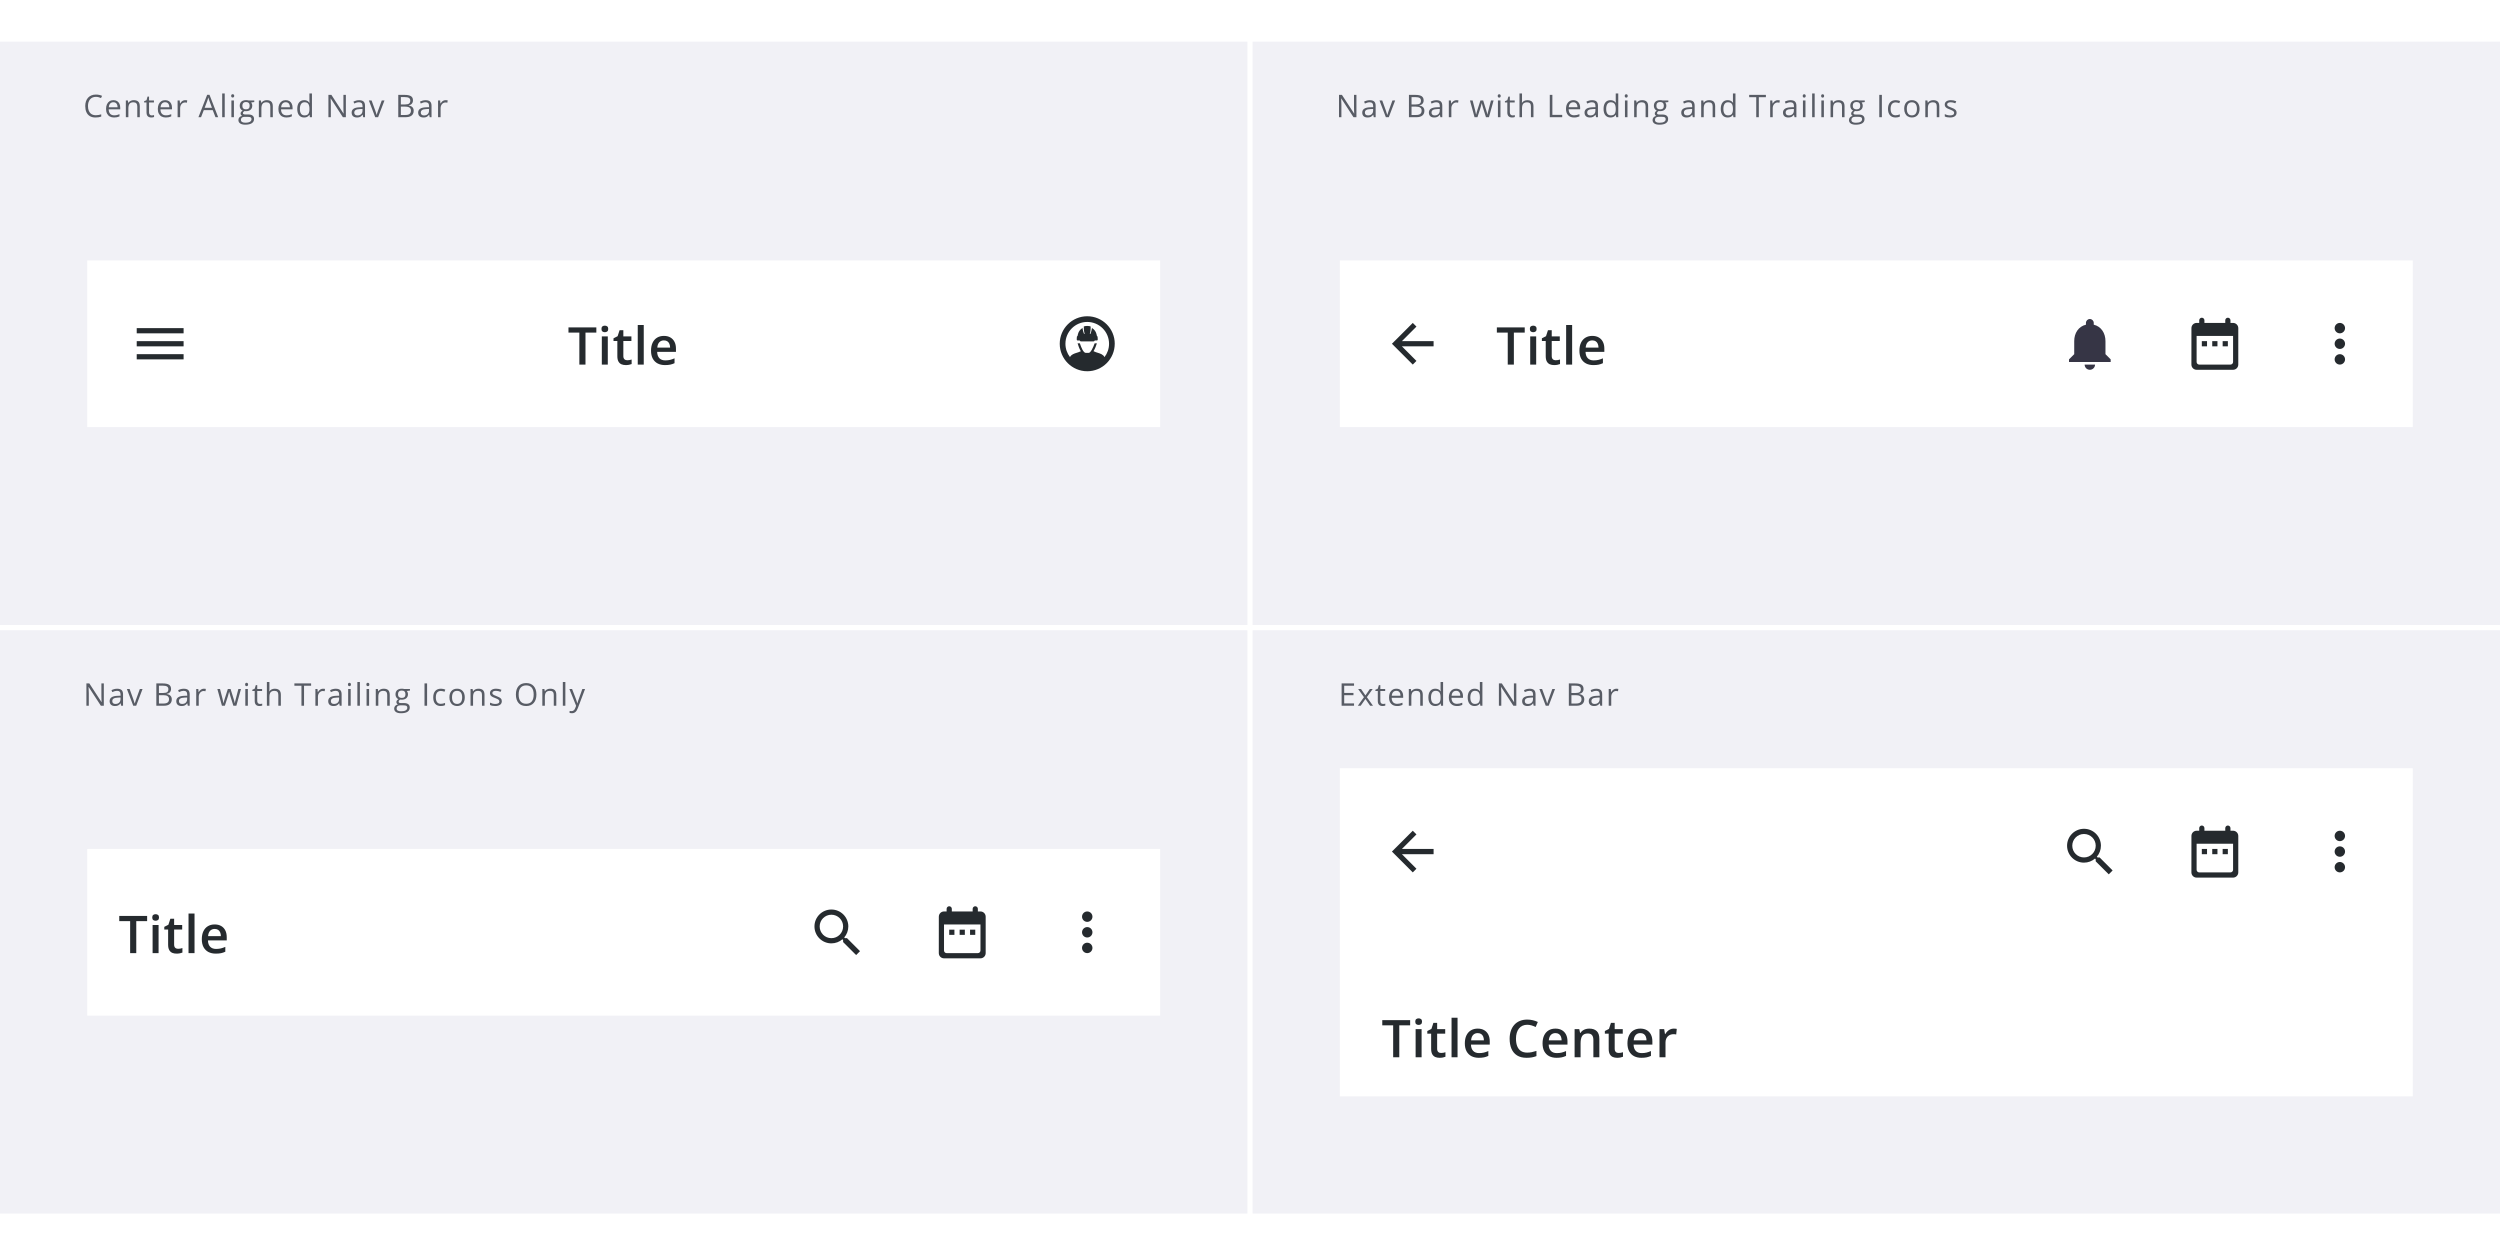 <svg width="960" height="482" viewBox="0 0 960 482" fill="none" xmlns="http://www.w3.org/2000/svg">
<rect width="479" height="224" transform="translate(0 16)" fill="#F1F1F6"/>
<g filter="url(#filter0_ddd_296_60609)">
<rect width="412" height="64" transform="translate(33.5 96)" fill="white"/>
<g clip-path="url(#clip0_296_60609)">
<path d="M52.5 134H70.5V132H52.5V134ZM52.5 129H70.5V127H52.5V129ZM52.5 122V124H70.5V122H52.5Z" fill="#252A2E"/>
</g>
<path d="M224.826 136H222.473V123.715H218.293V121.723H228.996V123.715H224.826V136ZM233.394 125.189V136H231.099V125.189H233.394ZM232.261 121.049C232.613 121.049 232.916 121.143 233.17 121.332C233.43 121.521 233.56 121.846 233.56 122.309C233.56 122.764 233.43 123.09 233.17 123.285C232.916 123.474 232.613 123.568 232.261 123.568C231.897 123.568 231.587 123.474 231.334 123.285C231.086 123.09 230.962 122.764 230.962 122.309C230.962 121.846 231.086 121.521 231.334 121.332C231.587 121.143 231.897 121.049 232.261 121.049ZM240.859 134.34C241.158 134.34 241.454 134.314 241.747 134.262C242.04 134.203 242.307 134.135 242.548 134.057V135.795C242.294 135.906 241.965 136 241.562 136.078C241.158 136.156 240.738 136.195 240.302 136.195C239.69 136.195 239.14 136.094 238.652 135.893C238.163 135.684 237.776 135.329 237.489 134.828C237.203 134.327 237.06 133.633 237.06 132.748V126.938H235.585V125.912L237.167 125.102L237.919 122.787H239.364V125.189H242.46V126.938H239.364V132.719C239.364 133.266 239.501 133.673 239.775 133.939C240.048 134.206 240.409 134.34 240.859 134.34ZM247.2 136H244.895V120.805H247.2V136ZM254.938 124.984C255.901 124.984 256.728 125.183 257.418 125.58C258.108 125.977 258.639 126.54 259.01 127.27C259.381 127.999 259.567 128.871 259.567 129.887V131.117H252.35C252.376 132.165 252.656 132.973 253.19 133.539C253.73 134.105 254.485 134.389 255.455 134.389C256.146 134.389 256.764 134.324 257.311 134.193C257.864 134.057 258.434 133.858 259.02 133.598V135.463C258.48 135.717 257.929 135.902 257.37 136.02C256.81 136.137 256.139 136.195 255.358 136.195C254.297 136.195 253.362 135.99 252.555 135.58C251.754 135.163 251.126 134.545 250.67 133.725C250.221 132.904 249.996 131.885 249.996 130.668C249.996 129.457 250.202 128.428 250.612 127.582C251.022 126.736 251.598 126.091 252.34 125.648C253.082 125.206 253.948 124.984 254.938 124.984ZM254.938 126.713C254.215 126.713 253.629 126.947 253.18 127.416C252.737 127.885 252.477 128.572 252.399 129.477H257.321C257.314 128.936 257.223 128.458 257.047 128.041C256.878 127.624 256.618 127.299 256.266 127.064C255.921 126.83 255.478 126.713 254.938 126.713Z" fill="#252A2E"/>
<path fill-rule="evenodd" clip-rule="evenodd" d="M406.94 128C406.94 122.175 411.685 117.44 417.505 117.44C423.325 117.44 428.065 122.175 428.065 128H428.06C428.06 133.82 423.325 138.56 417.5 138.56C411.675 138.56 406.94 133.825 406.94 128ZM410.878 133.127C411.35 132.118 412.537 131.754 413.493 131.461C413.744 131.384 413.979 131.312 414.18 131.235C414.455 131.13 414.715 131.03 414.935 130.92L415.035 130.87C414.46 129.905 414.04 128.685 413.795 127.835L414.665 127.83C414.665 127.83 414.685 127.915 414.72 127.995C415.11 129.2 416.015 131.57 416.975 131.51H418.025C418.81 131.57 419.825 129.3 420.275 128.02C420.32 127.9 420.35 127.835 420.35 127.835H421.205C420.96 128.68 420.5 129.885 419.915 130.845L420.065 130.92C420.285 131.03 420.545 131.13 420.82 131.235C421.019 131.311 421.251 131.382 421.498 131.457C422.454 131.749 423.648 132.114 424.123 133.128C425.221 131.711 425.875 129.932 425.875 128C425.875 123.375 422.125 119.625 417.5 119.625C412.875 119.625 409.125 123.375 409.13 128H409.125C409.125 129.932 409.779 131.71 410.878 133.127ZM418.815 121.37C418.558 121.261 418.129 121.162 417.515 121.16L417.5 121.155C416.875 121.155 416.435 121.25 416.18 121.365C416.17 121.77 416.17 123.155 416.505 124.175L416.285 124.26C416.265 124.22 415.855 123.25 415.66 121.84C415.61 121.94 415.59 122.01 415.59 122.01C413.935 123.015 413.815 124.905 413.815 124.905C413.815 124.905 413.565 125.185 413.525 125.29C413.485 125.395 413.46 126.245 413.46 126.245C413.44 126.67 413.715 126.735 413.715 126.735H414.595C414.695 126.96 414.915 127.085 415.015 127.085H419.985C420.085 127.085 420.31 126.96 420.41 126.735H421.285C421.285 126.735 421.56 126.67 421.535 126.25C421.535 126.25 421.51 125.4 421.47 125.295C421.43 125.19 421.18 124.91 421.18 124.91C421.18 124.91 421.055 123.015 419.405 122.015C419.405 122.015 419.385 121.94 419.335 121.845C419.145 123.255 418.73 124.225 418.71 124.265L418.49 124.18C418.825 123.16 418.825 121.775 418.815 121.37Z" fill="#252A2E"/>
</g>
<path d="M36.834 37.19C36.361 37.19 35.935 37.272 35.557 37.435C35.182 37.596 34.861 37.83 34.596 38.139C34.334 38.443 34.133 38.812 33.992 39.246C33.852 39.68 33.781 40.168 33.781 40.711C33.781 41.43 33.893 42.055 34.115 42.586C34.342 43.113 34.678 43.522 35.123 43.81C35.572 44.1 36.133 44.244 36.805 44.244C37.188 44.244 37.547 44.213 37.883 44.15C38.223 44.084 38.553 44.002 38.873 43.904V44.772C38.56 44.889 38.232 44.975 37.889 45.029C37.545 45.088 37.137 45.117 36.664 45.117C35.793 45.117 35.065 44.938 34.478 44.578C33.897 44.215 33.459 43.703 33.166 43.043C32.877 42.383 32.732 41.603 32.732 40.705C32.732 40.057 32.822 39.465 33.002 38.93C33.185 38.391 33.451 37.926 33.799 37.535C34.15 37.145 34.58 36.844 35.088 36.633C35.6 36.418 36.185 36.31 36.846 36.31C37.279 36.31 37.697 36.353 38.1 36.44C38.502 36.525 38.865 36.648 39.19 36.809L38.791 37.652C38.518 37.527 38.217 37.42 37.889 37.33C37.565 37.236 37.213 37.19 36.834 37.19ZM43.557 38.461C44.103 38.461 44.572 38.582 44.963 38.824C45.353 39.066 45.652 39.406 45.859 39.844C46.066 40.277 46.17 40.785 46.17 41.367V41.971H41.734C41.746 42.725 41.934 43.299 42.297 43.693C42.66 44.088 43.172 44.285 43.832 44.285C44.238 44.285 44.598 44.248 44.91 44.174C45.223 44.1 45.547 43.99 45.883 43.846V44.701C45.559 44.846 45.236 44.951 44.916 45.018C44.6 45.084 44.225 45.117 43.791 45.117C43.174 45.117 42.635 44.992 42.174 44.742C41.717 44.488 41.361 44.117 41.107 43.629C40.853 43.141 40.727 42.543 40.727 41.836C40.727 41.145 40.842 40.547 41.072 40.043C41.307 39.535 41.635 39.145 42.057 38.871C42.482 38.598 42.982 38.461 43.557 38.461ZM43.545 39.258C43.025 39.258 42.611 39.428 42.303 39.768C41.994 40.107 41.81 40.582 41.752 41.191H45.15C45.147 40.809 45.086 40.473 44.969 40.184C44.855 39.891 44.682 39.664 44.447 39.504C44.213 39.34 43.912 39.258 43.545 39.258ZM51.363 38.461C52.125 38.461 52.701 38.648 53.092 39.023C53.482 39.395 53.678 39.992 53.678 40.816V45H52.717V40.881C52.717 40.346 52.594 39.945 52.348 39.68C52.105 39.414 51.732 39.281 51.228 39.281C50.518 39.281 50.018 39.482 49.728 39.885C49.44 40.287 49.295 40.871 49.295 41.637V45H48.322V38.578H49.107L49.254 39.504H49.307C49.443 39.277 49.617 39.088 49.828 38.935C50.039 38.779 50.275 38.662 50.537 38.584C50.799 38.502 51.074 38.461 51.363 38.461ZM58.256 44.32C58.416 44.32 58.58 44.307 58.748 44.279C58.916 44.252 59.053 44.219 59.158 44.18V44.935C59.045 44.986 58.887 45.029 58.684 45.065C58.484 45.1 58.289 45.117 58.098 45.117C57.758 45.117 57.449 45.059 57.172 44.941C56.895 44.82 56.672 44.617 56.504 44.332C56.34 44.047 56.258 43.652 56.258 43.148V39.34H55.344V38.865L56.264 38.484L56.65 37.09H57.236V38.578H59.117V39.34H57.236V43.119C57.236 43.522 57.328 43.822 57.512 44.022C57.699 44.221 57.947 44.32 58.256 44.32ZM63.432 38.461C63.978 38.461 64.447 38.582 64.838 38.824C65.228 39.066 65.527 39.406 65.734 39.844C65.941 40.277 66.045 40.785 66.045 41.367V41.971H61.609C61.621 42.725 61.809 43.299 62.172 43.693C62.535 44.088 63.047 44.285 63.707 44.285C64.113 44.285 64.473 44.248 64.785 44.174C65.098 44.1 65.422 43.99 65.758 43.846V44.701C65.434 44.846 65.111 44.951 64.791 45.018C64.475 45.084 64.1 45.117 63.666 45.117C63.049 45.117 62.51 44.992 62.049 44.742C61.592 44.488 61.236 44.117 60.982 43.629C60.728 43.141 60.602 42.543 60.602 41.836C60.602 41.145 60.717 40.547 60.947 40.043C61.182 39.535 61.51 39.145 61.932 38.871C62.357 38.598 62.857 38.461 63.432 38.461ZM63.42 39.258C62.9 39.258 62.486 39.428 62.178 39.768C61.869 40.107 61.685 40.582 61.627 41.191H65.025C65.022 40.809 64.961 40.473 64.844 40.184C64.731 39.891 64.557 39.664 64.322 39.504C64.088 39.34 63.787 39.258 63.42 39.258ZM71.115 38.461C71.244 38.461 71.379 38.469 71.519 38.484C71.66 38.496 71.785 38.514 71.894 38.537L71.772 39.44C71.666 39.412 71.549 39.391 71.42 39.375C71.291 39.359 71.17 39.352 71.057 39.352C70.799 39.352 70.555 39.404 70.324 39.51C70.098 39.611 69.898 39.76 69.727 39.955C69.555 40.147 69.42 40.379 69.322 40.652C69.225 40.922 69.176 41.223 69.176 41.555V45H68.197V38.578H69.006L69.111 39.762H69.152C69.285 39.523 69.445 39.307 69.633 39.111C69.82 38.912 70.037 38.754 70.283 38.637C70.533 38.52 70.811 38.461 71.115 38.461ZM82.744 45L81.689 42.281H78.256L77.207 45H76.199L79.551 36.398H80.447L83.775 45H82.744ZM81.391 41.397L80.389 38.695C80.365 38.625 80.326 38.51 80.272 38.35C80.221 38.19 80.168 38.023 80.113 37.852C80.059 37.68 80.014 37.541 79.978 37.435C79.939 37.596 79.897 37.756 79.85 37.916C79.807 38.072 79.764 38.219 79.721 38.355C79.678 38.488 79.641 38.602 79.609 38.695L78.59 41.397H81.391ZM86.297 45H85.318V35.883H86.297V45ZM89.826 38.578V45H88.853V38.578H89.826ZM89.352 36.176C89.512 36.176 89.648 36.228 89.762 36.334C89.879 36.435 89.938 36.596 89.938 36.815C89.938 37.029 89.879 37.19 89.762 37.295C89.648 37.4 89.512 37.453 89.352 37.453C89.184 37.453 89.043 37.4 88.93 37.295C88.82 37.19 88.766 37.029 88.766 36.815C88.766 36.596 88.82 36.435 88.93 36.334C89.043 36.228 89.184 36.176 89.352 36.176ZM94.182 47.883C93.338 47.883 92.688 47.725 92.231 47.408C91.773 47.096 91.545 46.656 91.545 46.09C91.545 45.688 91.672 45.344 91.926 45.059C92.184 44.773 92.539 44.584 92.992 44.49C92.824 44.412 92.68 44.295 92.559 44.139C92.441 43.982 92.383 43.803 92.383 43.6C92.383 43.365 92.447 43.16 92.576 42.984C92.709 42.805 92.91 42.633 93.18 42.469C92.844 42.332 92.57 42.102 92.359 41.777C92.152 41.449 92.049 41.068 92.049 40.635C92.049 40.174 92.144 39.781 92.336 39.457C92.527 39.129 92.805 38.879 93.168 38.707C93.531 38.535 93.971 38.449 94.486 38.449C94.6 38.449 94.713 38.455 94.826 38.467C94.943 38.475 95.055 38.488 95.16 38.508C95.266 38.523 95.357 38.543 95.436 38.566H97.639V39.193L96.455 39.34C96.572 39.492 96.67 39.676 96.748 39.891C96.826 40.105 96.865 40.344 96.865 40.605C96.865 41.246 96.648 41.756 96.215 42.135C95.781 42.51 95.186 42.697 94.428 42.697C94.248 42.697 94.064 42.682 93.877 42.65C93.686 42.756 93.539 42.873 93.438 43.002C93.34 43.131 93.291 43.279 93.291 43.447C93.291 43.572 93.328 43.672 93.402 43.746C93.481 43.82 93.592 43.875 93.736 43.91C93.881 43.941 94.055 43.957 94.258 43.957H95.389C96.088 43.957 96.623 44.103 96.994 44.397C97.369 44.69 97.557 45.117 97.557 45.68C97.557 46.391 97.268 46.935 96.689 47.315C96.111 47.693 95.275 47.883 94.182 47.883ZM94.211 47.121C94.742 47.121 95.182 47.066 95.529 46.957C95.881 46.852 96.143 46.697 96.314 46.494C96.49 46.295 96.578 46.057 96.578 45.779C96.578 45.522 96.519 45.326 96.402 45.193C96.285 45.065 96.113 44.978 95.887 44.935C95.66 44.889 95.383 44.865 95.055 44.865H93.941C93.652 44.865 93.4 44.91 93.186 45C92.971 45.09 92.805 45.223 92.688 45.398C92.574 45.574 92.518 45.793 92.518 46.055C92.518 46.402 92.664 46.666 92.957 46.846C93.25 47.029 93.668 47.121 94.211 47.121ZM94.463 41.988C94.928 41.988 95.277 41.871 95.512 41.637C95.746 41.402 95.863 41.06 95.863 40.611C95.863 40.131 95.744 39.772 95.506 39.533C95.268 39.291 94.916 39.17 94.451 39.17C94.006 39.17 93.662 39.295 93.42 39.545C93.182 39.791 93.062 40.152 93.062 40.629C93.062 41.066 93.184 41.402 93.426 41.637C93.668 41.871 94.014 41.988 94.463 41.988ZM102.445 38.461C103.207 38.461 103.783 38.648 104.174 39.023C104.564 39.395 104.76 39.992 104.76 40.816V45H103.799V40.881C103.799 40.346 103.676 39.945 103.43 39.68C103.188 39.414 102.814 39.281 102.311 39.281C101.6 39.281 101.1 39.482 100.811 39.885C100.521 40.287 100.377 40.871 100.377 41.637V45H99.404V38.578H100.189L100.336 39.504H100.389C100.525 39.277 100.699 39.088 100.91 38.935C101.121 38.779 101.357 38.662 101.619 38.584C101.881 38.502 102.156 38.461 102.445 38.461ZM109.736 38.461C110.283 38.461 110.752 38.582 111.143 38.824C111.533 39.066 111.832 39.406 112.039 39.844C112.246 40.277 112.35 40.785 112.35 41.367V41.971H107.914C107.926 42.725 108.113 43.299 108.477 43.693C108.84 44.088 109.352 44.285 110.012 44.285C110.418 44.285 110.777 44.248 111.09 44.174C111.402 44.1 111.727 43.99 112.062 43.846V44.701C111.738 44.846 111.416 44.951 111.096 45.018C110.779 45.084 110.404 45.117 109.971 45.117C109.354 45.117 108.814 44.992 108.354 44.742C107.896 44.488 107.541 44.117 107.287 43.629C107.033 43.141 106.906 42.543 106.906 41.836C106.906 41.145 107.021 40.547 107.252 40.043C107.486 39.535 107.814 39.145 108.236 38.871C108.662 38.598 109.162 38.461 109.736 38.461ZM109.725 39.258C109.205 39.258 108.791 39.428 108.482 39.768C108.174 40.107 107.99 40.582 107.932 41.191H111.33C111.326 40.809 111.266 40.473 111.148 40.184C111.035 39.891 110.861 39.664 110.627 39.504C110.393 39.34 110.092 39.258 109.725 39.258ZM116.787 45.117C115.975 45.117 115.33 44.84 114.854 44.285C114.381 43.73 114.145 42.906 114.145 41.812C114.145 40.707 114.387 39.873 114.871 39.31C115.355 38.744 116 38.461 116.805 38.461C117.145 38.461 117.441 38.506 117.695 38.596C117.949 38.685 118.168 38.807 118.352 38.959C118.535 39.107 118.689 39.277 118.814 39.469H118.885C118.869 39.348 118.854 39.182 118.838 38.971C118.822 38.76 118.814 38.588 118.814 38.455V35.883H119.787V45H119.002L118.855 44.086H118.814C118.693 44.277 118.539 44.451 118.352 44.607C118.168 44.764 117.947 44.889 117.689 44.982C117.436 45.072 117.135 45.117 116.787 45.117ZM116.939 44.309C117.627 44.309 118.113 44.113 118.398 43.723C118.684 43.332 118.826 42.752 118.826 41.982V41.807C118.826 40.99 118.689 40.363 118.416 39.926C118.146 39.488 117.654 39.27 116.939 39.27C116.342 39.27 115.895 39.5 115.598 39.961C115.301 40.418 115.152 41.043 115.152 41.836C115.152 42.625 115.299 43.234 115.592 43.664C115.889 44.094 116.338 44.309 116.939 44.309ZM132.811 45H131.662L126.992 37.805H126.945C126.957 37.996 126.971 38.215 126.986 38.461C127.002 38.703 127.014 38.963 127.021 39.24C127.033 39.514 127.039 39.793 127.039 40.078V45H126.113V36.434H127.256L131.908 43.605H131.949C131.941 43.469 131.932 43.275 131.92 43.025C131.908 42.772 131.896 42.5 131.885 42.211C131.877 41.918 131.873 41.647 131.873 41.397V36.434H132.811V45ZM137.904 38.473C138.67 38.473 139.238 38.645 139.609 38.988C139.98 39.332 140.166 39.881 140.166 40.635V45H139.457L139.27 44.051H139.223C139.043 44.285 138.855 44.482 138.66 44.643C138.465 44.799 138.238 44.918 137.98 45C137.727 45.078 137.414 45.117 137.043 45.117C136.652 45.117 136.305 45.049 136 44.912C135.699 44.775 135.461 44.568 135.285 44.291C135.113 44.014 135.027 43.662 135.027 43.236C135.027 42.596 135.281 42.103 135.789 41.76C136.297 41.416 137.07 41.228 138.109 41.197L139.217 41.15V40.758C139.217 40.203 139.098 39.815 138.859 39.592C138.621 39.369 138.285 39.258 137.852 39.258C137.516 39.258 137.195 39.307 136.891 39.404C136.586 39.502 136.297 39.617 136.023 39.75L135.725 39.012C136.014 38.863 136.346 38.736 136.721 38.631C137.096 38.525 137.49 38.473 137.904 38.473ZM139.205 41.836L138.227 41.877C137.426 41.908 136.861 42.039 136.533 42.27C136.205 42.5 136.041 42.826 136.041 43.248C136.041 43.615 136.152 43.887 136.375 44.062C136.598 44.238 136.893 44.326 137.26 44.326C137.83 44.326 138.297 44.168 138.66 43.852C139.023 43.535 139.205 43.06 139.205 42.428V41.836ZM144.082 45L141.645 38.578H142.688L144.1 42.463C144.197 42.728 144.297 43.022 144.398 43.342C144.5 43.662 144.57 43.92 144.609 44.115H144.65C144.697 43.92 144.775 43.662 144.885 43.342C144.994 43.018 145.094 42.725 145.184 42.463L146.596 38.578H147.639L145.195 45H144.082ZM152.934 36.434H155.359C156.43 36.434 157.234 36.594 157.773 36.914C158.312 37.234 158.582 37.779 158.582 38.549C158.582 38.881 158.518 39.18 158.389 39.445C158.264 39.707 158.08 39.924 157.838 40.096C157.596 40.268 157.297 40.387 156.941 40.453V40.512C157.316 40.57 157.648 40.678 157.938 40.834C158.227 40.99 158.453 41.209 158.617 41.49C158.781 41.772 158.863 42.129 158.863 42.562C158.863 43.09 158.74 43.535 158.494 43.898C158.252 44.262 157.908 44.537 157.463 44.725C157.018 44.908 156.49 45 155.881 45H152.934V36.434ZM153.93 40.107H155.57C156.316 40.107 156.832 39.984 157.117 39.738C157.406 39.492 157.551 39.133 157.551 38.66C157.551 38.172 157.379 37.82 157.035 37.605C156.695 37.391 156.152 37.283 155.406 37.283H153.93V40.107ZM153.93 40.945V44.15H155.711C156.473 44.15 157.012 44.002 157.328 43.705C157.645 43.404 157.803 43 157.803 42.492C157.803 42.168 157.73 41.891 157.586 41.66C157.445 41.43 157.215 41.254 156.895 41.133C156.578 41.008 156.154 40.945 155.623 40.945H153.93ZM163.447 38.473C164.213 38.473 164.781 38.645 165.152 38.988C165.523 39.332 165.709 39.881 165.709 40.635V45H165L164.812 44.051H164.766C164.586 44.285 164.398 44.482 164.203 44.643C164.008 44.799 163.781 44.918 163.523 45C163.27 45.078 162.957 45.117 162.586 45.117C162.195 45.117 161.848 45.049 161.543 44.912C161.242 44.775 161.004 44.568 160.828 44.291C160.656 44.014 160.57 43.662 160.57 43.236C160.57 42.596 160.824 42.103 161.332 41.76C161.84 41.416 162.613 41.228 163.652 41.197L164.76 41.15V40.758C164.76 40.203 164.641 39.815 164.402 39.592C164.164 39.369 163.828 39.258 163.395 39.258C163.059 39.258 162.738 39.307 162.434 39.404C162.129 39.502 161.84 39.617 161.566 39.75L161.268 39.012C161.557 38.863 161.889 38.736 162.264 38.631C162.639 38.525 163.033 38.473 163.447 38.473ZM164.748 41.836L163.77 41.877C162.969 41.908 162.404 42.039 162.076 42.27C161.748 42.5 161.584 42.826 161.584 43.248C161.584 43.615 161.695 43.887 161.918 44.062C162.141 44.238 162.436 44.326 162.803 44.326C163.373 44.326 163.84 44.168 164.203 43.852C164.566 43.535 164.748 43.06 164.748 42.428V41.836ZM171.131 38.461C171.26 38.461 171.395 38.469 171.535 38.484C171.676 38.496 171.801 38.514 171.91 38.537L171.787 39.44C171.682 39.412 171.564 39.391 171.436 39.375C171.307 39.359 171.186 39.352 171.072 39.352C170.814 39.352 170.57 39.404 170.34 39.51C170.113 39.611 169.914 39.76 169.742 39.955C169.57 40.147 169.436 40.379 169.338 40.652C169.24 40.922 169.191 41.223 169.191 41.555V45H168.213V38.578H169.021L169.127 39.762H169.168C169.301 39.523 169.461 39.307 169.648 39.111C169.836 38.912 170.053 38.754 170.299 38.637C170.549 38.52 170.826 38.461 171.131 38.461Z" fill="#585C65"/>
<rect width="479" height="224" transform="translate(481 16)" fill="#F1F1F6"/>
<g filter="url(#filter1_ddd_296_60609)">
<rect width="412" height="64" transform="translate(514.5 96)" fill="white"/>
<g clip-path="url(#clip1_296_60609)">
<path d="M550.5 127H538.33L543.92 121.41L542.5 120L534.5 128L542.5 136L543.91 134.59L538.33 129H550.5V127Z" fill="#252A2E"/>
</g>
<path d="M581.326 136H578.973V123.715H574.793V121.723H585.496V123.715H581.326V136ZM589.894 125.189V136H587.599V125.189H589.894ZM588.761 121.049C589.113 121.049 589.416 121.143 589.67 121.332C589.93 121.521 590.06 121.846 590.06 122.309C590.06 122.764 589.93 123.09 589.67 123.285C589.416 123.474 589.113 123.568 588.761 123.568C588.397 123.568 588.087 123.474 587.834 123.285C587.586 123.09 587.462 122.764 587.462 122.309C587.462 121.846 587.586 121.521 587.834 121.332C588.087 121.143 588.397 121.049 588.761 121.049ZM597.359 134.34C597.658 134.34 597.954 134.314 598.247 134.262C598.54 134.203 598.807 134.135 599.048 134.057V135.795C598.794 135.906 598.465 136 598.062 136.078C597.658 136.156 597.238 136.195 596.802 136.195C596.19 136.195 595.64 136.094 595.152 135.893C594.663 135.684 594.276 135.329 593.989 134.828C593.703 134.327 593.56 133.633 593.56 132.748V126.938H592.085V125.912L593.667 125.102L594.419 122.787H595.864V125.189H598.96V126.938H595.864V132.719C595.864 133.266 596.001 133.673 596.275 133.939C596.548 134.206 596.909 134.34 597.359 134.34ZM603.7 136H601.395V120.805H603.7V136ZM611.438 124.984C612.401 124.984 613.228 125.183 613.918 125.58C614.608 125.977 615.139 126.54 615.51 127.27C615.881 127.999 616.067 128.871 616.067 129.887V131.117H608.85C608.876 132.165 609.156 132.973 609.69 133.539C610.23 134.105 610.985 134.389 611.955 134.389C612.646 134.389 613.264 134.324 613.811 134.193C614.364 134.057 614.934 133.858 615.52 133.598V135.463C614.98 135.717 614.429 135.902 613.87 136.02C613.31 136.137 612.639 136.195 611.858 136.195C610.797 136.195 609.862 135.99 609.055 135.58C608.254 135.163 607.626 134.545 607.17 133.725C606.721 132.904 606.496 131.885 606.496 130.668C606.496 129.457 606.702 128.428 607.112 127.582C607.522 126.736 608.098 126.091 608.84 125.648C609.582 125.206 610.448 124.984 611.438 124.984ZM611.438 126.713C610.715 126.713 610.129 126.947 609.68 127.416C609.237 127.885 608.977 128.572 608.899 129.477H613.821C613.814 128.936 613.723 128.458 613.547 128.041C613.378 127.624 613.118 127.299 612.766 127.064C612.421 126.83 611.978 126.713 611.438 126.713Z" fill="#252A2E"/>
<path d="M802.5 138C803.6 138 804.5 137.1 804.5 136H800.5C800.5 137.1 801.39 138 802.5 138ZM808.5 132V127C808.5 123.93 806.86 121.36 804 120.68V120C804 119.17 803.33 118.5 802.5 118.5C801.67 118.5 801 119.17 801 120V120.68C798.13 121.36 796.5 123.92 796.5 127V132L794.5 134V135H810.5V134L808.5 132Z" fill="#363545"/>
<g clip-path="url(#clip2_296_60609)">
<path d="M857.5 120H856.5V119C856.5 118.45 856.05 118 855.5 118C854.95 118 854.5 118.45 854.5 119V120H846.5V119C846.5 118.45 846.05 118 845.5 118C844.95 118 844.5 118.45 844.5 119V120H843.5C842.39 120 841.51 120.9 841.51 122L841.5 136C841.5 137.1 842.39 138 843.5 138H857.5C858.6 138 859.5 137.1 859.5 136V122C859.5 120.9 858.6 120 857.5 120ZM857.5 135C857.5 135.55 857.05 136 856.5 136H844.5C843.95 136 843.5 135.55 843.5 135V125H857.5V135ZM845.5 127H847.5V129H845.5V127ZM849.5 127H851.5V129H849.5V127ZM853.5 127H855.5V129H853.5V127Z" fill="#252A2E"/>
</g>
<g clip-path="url(#clip3_296_60609)">
<path d="M898.5 124C899.6 124 900.5 123.1 900.5 122C900.5 120.9 899.6 120 898.5 120C897.4 120 896.5 120.9 896.5 122C896.5 123.1 897.4 124 898.5 124ZM898.5 126C897.4 126 896.5 126.9 896.5 128C896.5 129.1 897.4 130 898.5 130C899.6 130 900.5 129.1 900.5 128C900.5 126.9 899.6 126 898.5 126ZM898.5 132C897.4 132 896.5 132.9 896.5 134C896.5 135.1 897.4 136 898.5 136C899.6 136 900.5 135.1 900.5 134C900.5 132.9 899.6 132 898.5 132Z" fill="#252A2E"/>
</g>
</g>
<path d="M520.869 45H519.732L515.051 37.81H515.004C515.066 38.654 515.098 39.428 515.098 40.131V45H514.178V36.434H515.303L519.973 43.594H520.02C520.012 43.488 519.994 43.15 519.967 42.58C519.939 42.006 519.93 41.596 519.938 41.35V36.434H520.869V45ZM527.527 45L527.334 44.086H527.287C526.967 44.488 526.646 44.762 526.326 44.906C526.01 45.047 525.613 45.117 525.137 45.117C524.5 45.117 524 44.953 523.637 44.625C523.277 44.297 523.098 43.83 523.098 43.225C523.098 41.928 524.135 41.248 526.209 41.185L527.299 41.15V40.752C527.299 40.248 527.189 39.877 526.971 39.639C526.756 39.397 526.41 39.275 525.934 39.275C525.398 39.275 524.793 39.44 524.117 39.768L523.818 39.023C524.135 38.852 524.48 38.717 524.855 38.619C525.234 38.522 525.613 38.473 525.992 38.473C526.758 38.473 527.324 38.643 527.691 38.982C528.062 39.322 528.248 39.867 528.248 40.617V45H527.527ZM525.33 44.315C525.936 44.315 526.41 44.148 526.754 43.816C527.102 43.484 527.275 43.02 527.275 42.422V41.842L526.303 41.883C525.529 41.91 524.971 42.031 524.627 42.246C524.287 42.457 524.117 42.787 524.117 43.236C524.117 43.588 524.223 43.855 524.434 44.039C524.648 44.223 524.947 44.315 525.33 44.315ZM532.164 45L529.727 38.578H530.77L532.152 42.387C532.465 43.277 532.648 43.855 532.703 44.121H532.75C532.793 43.914 532.928 43.486 533.154 42.838C533.385 42.185 533.898 40.766 534.695 38.578H535.738L533.301 45H532.164ZM541.033 36.434H543.453C544.59 36.434 545.412 36.603 545.92 36.943C546.428 37.283 546.682 37.82 546.682 38.555C546.682 39.062 546.539 39.482 546.254 39.815C545.973 40.143 545.561 40.355 545.018 40.453V40.512C546.318 40.734 546.969 41.418 546.969 42.562C546.969 43.328 546.709 43.926 546.189 44.355C545.674 44.785 544.951 45 544.021 45H541.033V36.434ZM542.029 40.102H543.67C544.373 40.102 544.879 39.992 545.188 39.773C545.496 39.551 545.65 39.178 545.65 38.654C545.65 38.174 545.479 37.828 545.135 37.617C544.791 37.402 544.244 37.295 543.494 37.295H542.029V40.102ZM542.029 40.945V44.15H543.816C544.508 44.15 545.027 44.018 545.375 43.752C545.727 43.482 545.902 43.062 545.902 42.492C545.902 41.961 545.723 41.57 545.363 41.32C545.008 41.07 544.465 40.945 543.734 40.945H542.029ZM553.117 45L552.924 44.086H552.877C552.557 44.488 552.236 44.762 551.916 44.906C551.6 45.047 551.203 45.117 550.727 45.117C550.09 45.117 549.59 44.953 549.227 44.625C548.867 44.297 548.688 43.83 548.688 43.225C548.688 41.928 549.725 41.248 551.799 41.185L552.889 41.15V40.752C552.889 40.248 552.779 39.877 552.561 39.639C552.346 39.397 552 39.275 551.523 39.275C550.988 39.275 550.383 39.44 549.707 39.768L549.408 39.023C549.725 38.852 550.07 38.717 550.445 38.619C550.824 38.522 551.203 38.473 551.582 38.473C552.348 38.473 552.914 38.643 553.281 38.982C553.652 39.322 553.838 39.867 553.838 40.617V45H553.117ZM550.92 44.315C551.525 44.315 552 44.148 552.344 43.816C552.691 43.484 552.865 43.02 552.865 42.422V41.842L551.893 41.883C551.119 41.91 550.561 42.031 550.217 42.246C549.877 42.457 549.707 42.787 549.707 43.236C549.707 43.588 549.812 43.855 550.023 44.039C550.238 44.223 550.537 44.315 550.92 44.315ZM559.277 38.461C559.562 38.461 559.818 38.484 560.045 38.531L559.91 39.434C559.645 39.375 559.41 39.346 559.207 39.346C558.688 39.346 558.242 39.557 557.871 39.978C557.504 40.4 557.32 40.926 557.32 41.555V45H556.348V38.578H557.15L557.262 39.768H557.309C557.547 39.35 557.834 39.027 558.17 38.801C558.506 38.574 558.875 38.461 559.277 38.461ZM570.607 45L569.43 41.232C569.355 41.002 569.217 40.478 569.014 39.662H568.967C568.811 40.346 568.674 40.873 568.557 41.244L567.344 45H566.219L564.467 38.578H565.486C565.9 40.191 566.215 41.42 566.43 42.264C566.648 43.107 566.773 43.676 566.805 43.969H566.852C566.895 43.746 566.963 43.459 567.057 43.107C567.154 42.752 567.238 42.471 567.309 42.264L568.486 38.578H569.541L570.689 42.264C570.908 42.935 571.057 43.5 571.135 43.957H571.182C571.197 43.816 571.238 43.6 571.305 43.307C571.375 43.014 571.783 41.438 572.529 38.578H573.537L571.762 45H570.607ZM576.176 45H575.203V38.578H576.176V45ZM575.121 36.838C575.121 36.615 575.176 36.453 575.285 36.352C575.395 36.246 575.531 36.193 575.695 36.193C575.852 36.193 575.986 36.246 576.1 36.352C576.213 36.457 576.27 36.619 576.27 36.838C576.27 37.057 576.213 37.221 576.1 37.33C575.986 37.435 575.852 37.488 575.695 37.488C575.531 37.488 575.395 37.435 575.285 37.33C575.176 37.221 575.121 37.057 575.121 36.838ZM580.812 44.315C580.984 44.315 581.15 44.303 581.311 44.279C581.471 44.252 581.598 44.225 581.691 44.197V44.941C581.586 44.992 581.43 45.033 581.223 45.065C581.02 45.1 580.836 45.117 580.672 45.117C579.43 45.117 578.809 44.463 578.809 43.154V39.334H577.889V38.865L578.809 38.461L579.219 37.09H579.781V38.578H581.645V39.334H579.781V43.113C579.781 43.5 579.873 43.797 580.057 44.004C580.24 44.211 580.492 44.315 580.812 44.315ZM587.875 45V40.846C587.875 40.322 587.756 39.932 587.518 39.674C587.279 39.416 586.906 39.287 586.398 39.287C585.723 39.287 585.229 39.471 584.916 39.838C584.607 40.205 584.453 40.807 584.453 41.643V45H583.48V35.883H584.453V38.643C584.453 38.975 584.438 39.25 584.406 39.469H584.465C584.656 39.16 584.928 38.918 585.279 38.742C585.635 38.562 586.039 38.473 586.492 38.473C587.277 38.473 587.865 38.66 588.256 39.035C588.65 39.406 588.848 39.998 588.848 40.81V45H587.875ZM595.115 45V36.434H596.111V44.098H599.891V45H595.115ZM604.416 45.117C603.467 45.117 602.717 44.828 602.166 44.25C601.619 43.672 601.346 42.869 601.346 41.842C601.346 40.807 601.6 39.984 602.107 39.375C602.619 38.766 603.305 38.461 604.164 38.461C604.969 38.461 605.605 38.727 606.074 39.258C606.543 39.785 606.777 40.482 606.777 41.35V41.965H602.354C602.373 42.719 602.562 43.291 602.922 43.682C603.285 44.072 603.795 44.268 604.451 44.268C605.143 44.268 605.826 44.123 606.502 43.834V44.701C606.158 44.85 605.832 44.955 605.523 45.018C605.219 45.084 604.85 45.117 604.416 45.117ZM604.152 39.275C603.637 39.275 603.225 39.443 602.916 39.779C602.611 40.115 602.432 40.58 602.377 41.174H605.734C605.734 40.56 605.598 40.092 605.324 39.768C605.051 39.44 604.66 39.275 604.152 39.275ZM612.891 45L612.697 44.086H612.65C612.33 44.488 612.01 44.762 611.689 44.906C611.373 45.047 610.977 45.117 610.5 45.117C609.863 45.117 609.363 44.953 609 44.625C608.641 44.297 608.461 43.83 608.461 43.225C608.461 41.928 609.498 41.248 611.572 41.185L612.662 41.15V40.752C612.662 40.248 612.553 39.877 612.334 39.639C612.119 39.397 611.773 39.275 611.297 39.275C610.762 39.275 610.156 39.44 609.48 39.768L609.182 39.023C609.498 38.852 609.844 38.717 610.219 38.619C610.598 38.522 610.977 38.473 611.355 38.473C612.121 38.473 612.688 38.643 613.055 38.982C613.426 39.322 613.611 39.867 613.611 40.617V45H612.891ZM610.693 44.315C611.299 44.315 611.773 44.148 612.117 43.816C612.465 43.484 612.639 43.02 612.639 42.422V41.842L611.666 41.883C610.893 41.91 610.334 42.031 609.99 42.246C609.65 42.457 609.48 42.787 609.48 43.236C609.48 43.588 609.586 43.855 609.797 44.039C610.012 44.223 610.311 44.315 610.693 44.315ZM620.492 44.139H620.439C619.99 44.791 619.318 45.117 618.424 45.117C617.584 45.117 616.93 44.83 616.461 44.256C615.996 43.682 615.764 42.865 615.764 41.807C615.764 40.748 615.998 39.926 616.467 39.34C616.936 38.754 617.588 38.461 618.424 38.461C619.295 38.461 619.963 38.777 620.428 39.41H620.504L620.463 38.947L620.439 38.496V35.883H621.412V45H620.621L620.492 44.139ZM618.547 44.303C619.211 44.303 619.691 44.123 619.988 43.764C620.289 43.4 620.439 42.816 620.439 42.012V41.807C620.439 40.897 620.287 40.248 619.982 39.861C619.682 39.471 619.199 39.275 618.535 39.275C617.965 39.275 617.527 39.498 617.223 39.943C616.922 40.385 616.771 41.01 616.771 41.818C616.771 42.639 616.922 43.258 617.223 43.676C617.523 44.094 617.965 44.303 618.547 44.303ZM624.953 45H623.98V38.578H624.953V45ZM623.898 36.838C623.898 36.615 623.953 36.453 624.062 36.352C624.172 36.246 624.309 36.193 624.473 36.193C624.629 36.193 624.764 36.246 624.877 36.352C624.99 36.457 625.047 36.619 625.047 36.838C625.047 37.057 624.99 37.221 624.877 37.33C624.764 37.435 624.629 37.488 624.473 37.488C624.309 37.488 624.172 37.435 624.062 37.33C623.953 37.221 623.898 37.057 623.898 36.838ZM631.91 45V40.846C631.91 40.322 631.791 39.932 631.553 39.674C631.314 39.416 630.941 39.287 630.434 39.287C629.762 39.287 629.27 39.469 628.957 39.832C628.645 40.195 628.488 40.795 628.488 41.631V45H627.516V38.578H628.307L628.465 39.457H628.512C628.711 39.141 628.99 38.897 629.35 38.725C629.709 38.549 630.109 38.461 630.551 38.461C631.324 38.461 631.906 38.648 632.297 39.023C632.688 39.395 632.883 39.99 632.883 40.81V45H631.91ZM640.643 38.578V39.193L639.453 39.334C639.562 39.471 639.66 39.65 639.746 39.873C639.832 40.092 639.875 40.34 639.875 40.617C639.875 41.246 639.66 41.748 639.23 42.123C638.801 42.498 638.211 42.685 637.461 42.685C637.27 42.685 637.09 42.67 636.922 42.639C636.508 42.857 636.301 43.133 636.301 43.465C636.301 43.641 636.373 43.772 636.518 43.857C636.662 43.94 636.91 43.98 637.262 43.98H638.398C639.094 43.98 639.627 44.127 639.998 44.42C640.373 44.713 640.561 45.139 640.561 45.697C640.561 46.408 640.275 46.949 639.705 47.32C639.135 47.695 638.303 47.883 637.209 47.883C636.369 47.883 635.721 47.727 635.264 47.414C634.811 47.102 634.584 46.66 634.584 46.09C634.584 45.699 634.709 45.361 634.959 45.076C635.209 44.791 635.561 44.598 636.014 44.496C635.85 44.422 635.711 44.307 635.598 44.15C635.488 43.994 635.434 43.812 635.434 43.605C635.434 43.371 635.496 43.166 635.621 42.99C635.746 42.815 635.943 42.645 636.213 42.48C635.881 42.344 635.609 42.111 635.398 41.783C635.191 41.455 635.088 41.08 635.088 40.658C635.088 39.955 635.299 39.414 635.721 39.035C636.143 38.652 636.74 38.461 637.514 38.461C637.85 38.461 638.152 38.5 638.422 38.578H640.643ZM635.521 46.078C635.521 46.426 635.668 46.69 635.961 46.869C636.254 47.049 636.674 47.139 637.221 47.139C638.037 47.139 638.641 47.016 639.031 46.77C639.426 46.527 639.623 46.197 639.623 45.779C639.623 45.432 639.516 45.19 639.301 45.053C639.086 44.92 638.682 44.853 638.088 44.853H636.922C636.48 44.853 636.137 44.959 635.891 45.17C635.645 45.381 635.521 45.684 635.521 46.078ZM636.049 40.635C636.049 41.084 636.176 41.424 636.43 41.654C636.684 41.885 637.037 42 637.49 42C638.439 42 638.914 41.539 638.914 40.617C638.914 39.652 638.434 39.17 637.473 39.17C637.016 39.17 636.664 39.293 636.418 39.539C636.172 39.785 636.049 40.15 636.049 40.635ZM650.027 45L649.834 44.086H649.787C649.467 44.488 649.146 44.762 648.826 44.906C648.51 45.047 648.113 45.117 647.637 45.117C647 45.117 646.5 44.953 646.137 44.625C645.777 44.297 645.598 43.83 645.598 43.225C645.598 41.928 646.635 41.248 648.709 41.185L649.799 41.15V40.752C649.799 40.248 649.689 39.877 649.471 39.639C649.256 39.397 648.91 39.275 648.434 39.275C647.898 39.275 647.293 39.44 646.617 39.768L646.318 39.023C646.635 38.852 646.98 38.717 647.355 38.619C647.734 38.522 648.113 38.473 648.492 38.473C649.258 38.473 649.824 38.643 650.191 38.982C650.562 39.322 650.748 39.867 650.748 40.617V45H650.027ZM647.83 44.315C648.436 44.315 648.91 44.148 649.254 43.816C649.602 43.484 649.775 43.02 649.775 42.422V41.842L648.803 41.883C648.029 41.91 647.471 42.031 647.127 42.246C646.787 42.457 646.617 42.787 646.617 43.236C646.617 43.588 646.723 43.855 646.934 44.039C647.148 44.223 647.447 44.315 647.83 44.315ZM657.652 45V40.846C657.652 40.322 657.533 39.932 657.295 39.674C657.057 39.416 656.684 39.287 656.176 39.287C655.504 39.287 655.012 39.469 654.699 39.832C654.387 40.195 654.23 40.795 654.23 41.631V45H653.258V38.578H654.049L654.207 39.457H654.254C654.453 39.141 654.732 38.897 655.092 38.725C655.451 38.549 655.852 38.461 656.293 38.461C657.066 38.461 657.648 38.648 658.039 39.023C658.43 39.395 658.625 39.99 658.625 40.81V45H657.652ZM665.5 44.139H665.447C664.998 44.791 664.326 45.117 663.432 45.117C662.592 45.117 661.938 44.83 661.469 44.256C661.004 43.682 660.771 42.865 660.771 41.807C660.771 40.748 661.006 39.926 661.475 39.34C661.943 38.754 662.596 38.461 663.432 38.461C664.303 38.461 664.971 38.777 665.436 39.41H665.512L665.471 38.947L665.447 38.496V35.883H666.42V45H665.629L665.5 44.139ZM663.555 44.303C664.219 44.303 664.699 44.123 664.996 43.764C665.297 43.4 665.447 42.816 665.447 42.012V41.807C665.447 40.897 665.295 40.248 664.99 39.861C664.689 39.471 664.207 39.275 663.543 39.275C662.973 39.275 662.535 39.498 662.23 39.943C661.93 40.385 661.779 41.01 661.779 41.818C661.779 42.639 661.93 43.258 662.23 43.676C662.531 44.094 662.973 44.303 663.555 44.303ZM675.389 45H674.393V37.318H671.68V36.434H678.102V37.318H675.389V45ZM682.68 38.461C682.965 38.461 683.221 38.484 683.447 38.531L683.312 39.434C683.047 39.375 682.812 39.346 682.609 39.346C682.09 39.346 681.645 39.557 681.273 39.978C680.906 40.4 680.723 40.926 680.723 41.555V45H679.75V38.578H680.553L680.664 39.768H680.711C680.949 39.35 681.236 39.027 681.572 38.801C681.908 38.574 682.277 38.461 682.68 38.461ZM689.098 45L688.904 44.086H688.857C688.537 44.488 688.217 44.762 687.896 44.906C687.58 45.047 687.184 45.117 686.707 45.117C686.07 45.117 685.57 44.953 685.207 44.625C684.848 44.297 684.668 43.83 684.668 43.225C684.668 41.928 685.705 41.248 687.779 41.185L688.869 41.15V40.752C688.869 40.248 688.76 39.877 688.541 39.639C688.326 39.397 687.98 39.275 687.504 39.275C686.969 39.275 686.363 39.44 685.688 39.768L685.389 39.023C685.705 38.852 686.051 38.717 686.426 38.619C686.805 38.522 687.184 38.473 687.562 38.473C688.328 38.473 688.895 38.643 689.262 38.982C689.633 39.322 689.818 39.867 689.818 40.617V45H689.098ZM686.9 44.315C687.506 44.315 687.98 44.148 688.324 43.816C688.672 43.484 688.846 43.02 688.846 42.422V41.842L687.873 41.883C687.1 41.91 686.541 42.031 686.197 42.246C685.857 42.457 685.688 42.787 685.688 43.236C685.688 43.588 685.793 43.855 686.004 44.039C686.219 44.223 686.518 44.315 686.9 44.315ZM693.301 45H692.328V38.578H693.301V45ZM692.246 36.838C692.246 36.615 692.301 36.453 692.41 36.352C692.52 36.246 692.656 36.193 692.82 36.193C692.977 36.193 693.111 36.246 693.225 36.352C693.338 36.457 693.395 36.619 693.395 36.838C693.395 37.057 693.338 37.221 693.225 37.33C693.111 37.435 692.977 37.488 692.82 37.488C692.656 37.488 692.52 37.435 692.41 37.33C692.301 37.221 692.246 37.057 692.246 36.838ZM696.836 45H695.863V35.883H696.836V45ZM700.371 45H699.398V38.578H700.371V45ZM699.316 36.838C699.316 36.615 699.371 36.453 699.48 36.352C699.59 36.246 699.727 36.193 699.891 36.193C700.047 36.193 700.182 36.246 700.295 36.352C700.408 36.457 700.465 36.619 700.465 36.838C700.465 37.057 700.408 37.221 700.295 37.33C700.182 37.435 700.047 37.488 699.891 37.488C699.727 37.488 699.59 37.435 699.48 37.33C699.371 37.221 699.316 37.057 699.316 36.838ZM707.328 45V40.846C707.328 40.322 707.209 39.932 706.971 39.674C706.732 39.416 706.359 39.287 705.852 39.287C705.18 39.287 704.688 39.469 704.375 39.832C704.062 40.195 703.906 40.795 703.906 41.631V45H702.934V38.578H703.725L703.883 39.457H703.93C704.129 39.141 704.408 38.897 704.768 38.725C705.127 38.549 705.527 38.461 705.969 38.461C706.742 38.461 707.324 38.648 707.715 39.023C708.105 39.395 708.301 39.99 708.301 40.81V45H707.328ZM716.061 38.578V39.193L714.871 39.334C714.98 39.471 715.078 39.65 715.164 39.873C715.25 40.092 715.293 40.34 715.293 40.617C715.293 41.246 715.078 41.748 714.648 42.123C714.219 42.498 713.629 42.685 712.879 42.685C712.688 42.685 712.508 42.67 712.34 42.639C711.926 42.857 711.719 43.133 711.719 43.465C711.719 43.641 711.791 43.772 711.936 43.857C712.08 43.94 712.328 43.98 712.68 43.98H713.816C714.512 43.98 715.045 44.127 715.416 44.42C715.791 44.713 715.979 45.139 715.979 45.697C715.979 46.408 715.693 46.949 715.123 47.32C714.553 47.695 713.721 47.883 712.627 47.883C711.787 47.883 711.139 47.727 710.682 47.414C710.229 47.102 710.002 46.66 710.002 46.09C710.002 45.699 710.127 45.361 710.377 45.076C710.627 44.791 710.979 44.598 711.432 44.496C711.268 44.422 711.129 44.307 711.016 44.15C710.906 43.994 710.852 43.812 710.852 43.605C710.852 43.371 710.914 43.166 711.039 42.99C711.164 42.815 711.361 42.645 711.631 42.48C711.299 42.344 711.027 42.111 710.816 41.783C710.609 41.455 710.506 41.08 710.506 40.658C710.506 39.955 710.717 39.414 711.139 39.035C711.561 38.652 712.158 38.461 712.932 38.461C713.268 38.461 713.57 38.5 713.84 38.578H716.061ZM710.939 46.078C710.939 46.426 711.086 46.69 711.379 46.869C711.672 47.049 712.092 47.139 712.639 47.139C713.455 47.139 714.059 47.016 714.449 46.77C714.844 46.527 715.041 46.197 715.041 45.779C715.041 45.432 714.934 45.19 714.719 45.053C714.504 44.92 714.1 44.853 713.506 44.853H712.34C711.898 44.853 711.555 44.959 711.309 45.17C711.062 45.381 710.939 45.684 710.939 46.078ZM711.467 40.635C711.467 41.084 711.594 41.424 711.848 41.654C712.102 41.885 712.455 42 712.908 42C713.857 42 714.332 41.539 714.332 40.617C714.332 39.652 713.852 39.17 712.891 39.17C712.434 39.17 712.082 39.293 711.836 39.539C711.59 39.785 711.467 40.15 711.467 40.635ZM721.643 45V36.434H722.639V45H721.643ZM727.914 45.117C726.984 45.117 726.264 44.832 725.752 44.262C725.244 43.688 724.99 42.877 724.99 41.83C724.99 40.756 725.248 39.926 725.764 39.34C726.283 38.754 727.021 38.461 727.979 38.461C728.287 38.461 728.596 38.494 728.904 38.56C729.213 38.627 729.455 38.705 729.631 38.795L729.332 39.621C729.117 39.535 728.883 39.465 728.629 39.41C728.375 39.352 728.15 39.322 727.955 39.322C726.65 39.322 725.998 40.154 725.998 41.818C725.998 42.607 726.156 43.213 726.473 43.635C726.793 44.057 727.266 44.268 727.891 44.268C728.426 44.268 728.975 44.152 729.537 43.922V44.783C729.107 45.006 728.566 45.117 727.914 45.117ZM737.109 41.783C737.109 42.83 736.846 43.648 736.318 44.238C735.791 44.824 735.062 45.117 734.133 45.117C733.559 45.117 733.049 44.982 732.604 44.713C732.158 44.443 731.814 44.057 731.572 43.553C731.33 43.049 731.209 42.459 731.209 41.783C731.209 40.736 731.471 39.922 731.994 39.34C732.518 38.754 733.244 38.461 734.174 38.461C735.072 38.461 735.785 38.76 736.312 39.357C736.844 39.955 737.109 40.764 737.109 41.783ZM732.217 41.783C732.217 42.603 732.381 43.228 732.709 43.658C733.037 44.088 733.52 44.303 734.156 44.303C734.793 44.303 735.275 44.09 735.604 43.664C735.936 43.234 736.102 42.607 736.102 41.783C736.102 40.967 735.936 40.348 735.604 39.926C735.275 39.5 734.789 39.287 734.145 39.287C733.508 39.287 733.027 39.496 732.703 39.914C732.379 40.332 732.217 40.955 732.217 41.783ZM743.715 45V40.846C743.715 40.322 743.596 39.932 743.357 39.674C743.119 39.416 742.746 39.287 742.238 39.287C741.566 39.287 741.074 39.469 740.762 39.832C740.449 40.195 740.293 40.795 740.293 41.631V45H739.32V38.578H740.111L740.27 39.457H740.316C740.516 39.141 740.795 38.897 741.154 38.725C741.514 38.549 741.914 38.461 742.355 38.461C743.129 38.461 743.711 38.648 744.102 39.023C744.492 39.395 744.688 39.99 744.688 40.81V45H743.715ZM751.334 43.248C751.334 43.846 751.111 44.307 750.666 44.631C750.221 44.955 749.596 45.117 748.791 45.117C747.939 45.117 747.275 44.982 746.799 44.713V43.81C747.107 43.967 747.438 44.09 747.789 44.18C748.145 44.27 748.486 44.315 748.814 44.315C749.322 44.315 749.713 44.234 749.986 44.074C750.26 43.91 750.396 43.662 750.396 43.33C750.396 43.08 750.287 42.867 750.068 42.691C749.854 42.512 749.432 42.301 748.803 42.059C748.205 41.836 747.779 41.643 747.525 41.478C747.275 41.31 747.088 41.121 746.963 40.91C746.842 40.699 746.781 40.447 746.781 40.154C746.781 39.631 746.994 39.219 747.42 38.918C747.846 38.613 748.43 38.461 749.172 38.461C749.863 38.461 750.539 38.602 751.199 38.883L750.854 39.674C750.209 39.408 749.625 39.275 749.102 39.275C748.641 39.275 748.293 39.348 748.059 39.492C747.824 39.637 747.707 39.836 747.707 40.09C747.707 40.262 747.75 40.408 747.836 40.529C747.926 40.65 748.068 40.766 748.264 40.875C748.459 40.984 748.834 41.143 749.389 41.35C750.15 41.627 750.664 41.906 750.93 42.188C751.199 42.469 751.334 42.822 751.334 43.248Z" fill="#585C65"/>
<rect width="479" height="224" transform="translate(0 242)" fill="#F1F1F6"/>
<g filter="url(#filter2_ddd_296_60609)">
<rect width="412" height="64" transform="translate(33.5 322)" fill="white"/>
<path d="M52.326 362H49.973V349.715H45.793V347.723H56.496V349.715H52.326V362ZM60.894 351.189V362H58.599V351.189H60.894ZM59.761 347.049C60.113 347.049 60.416 347.143 60.669 347.332C60.93 347.521 61.06 347.846 61.06 348.309C61.06 348.764 60.93 349.09 60.669 349.285C60.416 349.474 60.113 349.568 59.761 349.568C59.397 349.568 59.087 349.474 58.834 349.285C58.586 349.09 58.462 348.764 58.462 348.309C58.462 347.846 58.586 347.521 58.834 347.332C59.087 347.143 59.397 347.049 59.761 347.049ZM68.359 360.34C68.658 360.34 68.954 360.314 69.247 360.262C69.54 360.203 69.807 360.135 70.048 360.057V361.795C69.794 361.906 69.465 362 69.062 362.078C68.658 362.156 68.238 362.195 67.802 362.195C67.19 362.195 66.64 362.094 66.152 361.893C65.663 361.684 65.276 361.329 64.99 360.828C64.703 360.327 64.56 359.633 64.56 358.748V352.938H63.085V351.912L64.667 351.102L65.419 348.787H66.865V351.189H69.96V352.938H66.865V358.719C66.865 359.266 67.001 359.673 67.275 359.939C67.548 360.206 67.909 360.34 68.359 360.34ZM74.7 362H72.395V346.805H74.7V362ZM82.438 350.984C83.401 350.984 84.228 351.183 84.918 351.58C85.609 351.977 86.139 352.54 86.51 353.27C86.881 353.999 87.067 354.871 87.067 355.887V357.117H79.85C79.876 358.165 80.156 358.973 80.69 359.539C81.23 360.105 81.985 360.389 82.956 360.389C83.646 360.389 84.264 360.324 84.811 360.193C85.364 360.057 85.934 359.858 86.52 359.598V361.463C85.98 361.717 85.429 361.902 84.87 362.02C84.31 362.137 83.639 362.195 82.858 362.195C81.797 362.195 80.862 361.99 80.055 361.58C79.254 361.163 78.626 360.545 78.17 359.725C77.721 358.904 77.496 357.885 77.496 356.668C77.496 355.457 77.702 354.428 78.112 353.582C78.522 352.736 79.098 352.091 79.84 351.648C80.582 351.206 81.448 350.984 82.438 350.984ZM82.438 352.713C81.715 352.713 81.129 352.947 80.68 353.416C80.237 353.885 79.977 354.572 79.899 355.477H84.821C84.814 354.936 84.723 354.458 84.547 354.041C84.378 353.624 84.118 353.299 83.766 353.064C83.421 352.83 82.978 352.713 82.438 352.713Z" fill="#252A2E"/>
<path fill-rule="evenodd" clip-rule="evenodd" d="M324.465 356.255H325.255L330.245 361.255L328.755 362.745L323.755 357.755V356.965L323.485 356.685C322.345 357.665 320.865 358.255 319.255 358.255C315.665 358.255 312.755 355.345 312.755 351.755C312.755 348.165 315.665 345.255 319.255 345.255C322.845 345.255 325.755 348.165 325.755 351.755C325.755 353.365 325.165 354.845 324.185 355.985L324.465 356.255ZM314.755 351.755C314.755 354.245 316.765 356.255 319.255 356.255C321.745 356.255 323.755 354.245 323.755 351.755C323.755 349.265 321.745 347.255 319.255 347.255C316.765 347.255 314.755 349.265 314.755 351.755Z" fill="#252A2E"/>
<g clip-path="url(#clip4_296_60609)">
<path d="M376.5 346H375.5V345C375.5 344.45 375.05 344 374.5 344C373.95 344 373.5 344.45 373.5 345V346H365.5V345C365.5 344.45 365.05 344 364.5 344C363.95 344 363.5 344.45 363.5 345V346H362.5C361.39 346 360.51 346.9 360.51 348L360.5 362C360.5 363.1 361.39 364 362.5 364H376.5C377.6 364 378.5 363.1 378.5 362V348C378.5 346.9 377.6 346 376.5 346ZM376.5 361C376.5 361.55 376.05 362 375.5 362H363.5C362.95 362 362.5 361.55 362.5 361V351H376.5V361ZM364.5 353H366.5V355H364.5V353ZM368.5 353H370.5V355H368.5V353ZM372.5 353H374.5V355H372.5V353Z" fill="#252A2E"/>
</g>
<g clip-path="url(#clip5_296_60609)">
<path d="M417.5 350C418.6 350 419.5 349.1 419.5 348C419.5 346.9 418.6 346 417.5 346C416.4 346 415.5 346.9 415.5 348C415.5 349.1 416.4 350 417.5 350ZM417.5 352C416.4 352 415.5 352.9 415.5 354C415.5 355.1 416.4 356 417.5 356C418.6 356 419.5 355.1 419.5 354C419.5 352.9 418.6 352 417.5 352ZM417.5 358C416.4 358 415.5 358.9 415.5 360C415.5 361.1 416.4 362 417.5 362C418.6 362 419.5 361.1 419.5 360C419.5 358.9 418.6 358 417.5 358Z" fill="#252A2E"/>
</g>
</g>
<path d="M39.869 271H38.732L34.051 263.811H34.004C34.066 264.654 34.098 265.428 34.098 266.131V271H33.178V262.434H34.303L38.973 269.594H39.02C39.012 269.488 38.994 269.15 38.967 268.58C38.94 268.006 38.93 267.596 38.938 267.35V262.434H39.869V271ZM46.527 271L46.334 270.086H46.287C45.967 270.488 45.647 270.762 45.326 270.906C45.01 271.047 44.613 271.117 44.137 271.117C43.5 271.117 43 270.953 42.637 270.625C42.277 270.297 42.098 269.83 42.098 269.225C42.098 267.928 43.135 267.248 45.209 267.186L46.299 267.15V266.752C46.299 266.248 46.19 265.877 45.971 265.639C45.756 265.396 45.41 265.275 44.934 265.275C44.398 265.275 43.793 265.439 43.117 265.768L42.818 265.023C43.135 264.852 43.48 264.717 43.855 264.619C44.234 264.521 44.613 264.473 44.992 264.473C45.758 264.473 46.324 264.643 46.691 264.982C47.062 265.322 47.248 265.867 47.248 266.617V271H46.527ZM44.33 270.314C44.935 270.314 45.41 270.148 45.754 269.816C46.102 269.484 46.275 269.02 46.275 268.422V267.842L45.303 267.883C44.529 267.91 43.971 268.031 43.627 268.246C43.287 268.457 43.117 268.787 43.117 269.236C43.117 269.588 43.223 269.855 43.434 270.039C43.648 270.223 43.947 270.314 44.33 270.314ZM51.164 271L48.727 264.578H49.77L51.152 268.387C51.465 269.277 51.648 269.855 51.703 270.121H51.75C51.793 269.914 51.928 269.486 52.154 268.838C52.385 268.186 52.898 266.766 53.695 264.578H54.738L52.301 271H51.164ZM60.033 262.434H62.453C63.59 262.434 64.412 262.604 64.92 262.943C65.428 263.283 65.682 263.82 65.682 264.555C65.682 265.062 65.539 265.482 65.254 265.814C64.973 266.143 64.561 266.355 64.018 266.453V266.512C65.318 266.734 65.969 267.418 65.969 268.562C65.969 269.328 65.709 269.926 65.189 270.355C64.674 270.785 63.951 271 63.022 271H60.033V262.434ZM61.029 266.102H62.67C63.373 266.102 63.879 265.992 64.188 265.773C64.496 265.551 64.65 265.178 64.65 264.654C64.65 264.174 64.478 263.828 64.135 263.617C63.791 263.402 63.244 263.295 62.494 263.295H61.029V266.102ZM61.029 266.945V270.15H62.816C63.508 270.15 64.027 270.018 64.375 269.752C64.727 269.482 64.902 269.062 64.902 268.492C64.902 267.961 64.723 267.57 64.363 267.32C64.008 267.07 63.465 266.945 62.734 266.945H61.029ZM72.117 271L71.924 270.086H71.877C71.557 270.488 71.236 270.762 70.916 270.906C70.6 271.047 70.203 271.117 69.727 271.117C69.09 271.117 68.59 270.953 68.227 270.625C67.867 270.297 67.688 269.83 67.688 269.225C67.688 267.928 68.725 267.248 70.799 267.186L71.889 267.15V266.752C71.889 266.248 71.779 265.877 71.561 265.639C71.346 265.396 71 265.275 70.523 265.275C69.988 265.275 69.383 265.439 68.707 265.768L68.408 265.023C68.725 264.852 69.07 264.717 69.445 264.619C69.824 264.521 70.203 264.473 70.582 264.473C71.348 264.473 71.914 264.643 72.281 264.982C72.652 265.322 72.838 265.867 72.838 266.617V271H72.117ZM69.92 270.314C70.525 270.314 71 270.148 71.344 269.816C71.691 269.484 71.865 269.02 71.865 268.422V267.842L70.893 267.883C70.119 267.91 69.561 268.031 69.217 268.246C68.877 268.457 68.707 268.787 68.707 269.236C68.707 269.588 68.812 269.855 69.023 270.039C69.238 270.223 69.537 270.314 69.92 270.314ZM78.277 264.461C78.562 264.461 78.818 264.484 79.045 264.531L78.91 265.434C78.644 265.375 78.41 265.346 78.207 265.346C77.688 265.346 77.242 265.557 76.871 265.979C76.504 266.4 76.32 266.926 76.32 267.555V271H75.348V264.578H76.15L76.262 265.768H76.309C76.547 265.35 76.834 265.027 77.17 264.801C77.506 264.574 77.875 264.461 78.277 264.461ZM89.607 271L88.43 267.232C88.356 267.002 88.217 266.479 88.014 265.662H87.967C87.811 266.346 87.674 266.873 87.557 267.244L86.344 271H85.219L83.467 264.578H84.486C84.9 266.191 85.215 267.42 85.43 268.264C85.648 269.107 85.773 269.676 85.805 269.969H85.852C85.894 269.746 85.963 269.459 86.057 269.107C86.154 268.752 86.238 268.471 86.309 268.264L87.486 264.578H88.541L89.689 268.264C89.908 268.936 90.057 269.5 90.135 269.957H90.182C90.197 269.816 90.238 269.6 90.305 269.307C90.375 269.014 90.783 267.438 91.529 264.578H92.537L90.762 271H89.607ZM95.176 271H94.203V264.578H95.176V271ZM94.121 262.838C94.121 262.615 94.176 262.453 94.285 262.352C94.394 262.246 94.531 262.193 94.695 262.193C94.852 262.193 94.986 262.246 95.1 262.352C95.213 262.457 95.269 262.619 95.269 262.838C95.269 263.057 95.213 263.221 95.1 263.33C94.986 263.436 94.852 263.488 94.695 263.488C94.531 263.488 94.394 263.436 94.285 263.33C94.176 263.221 94.121 263.057 94.121 262.838ZM99.812 270.314C99.984 270.314 100.15 270.303 100.311 270.279C100.471 270.252 100.598 270.225 100.691 270.197V270.941C100.586 270.992 100.43 271.033 100.223 271.064C100.02 271.1 99.836 271.117 99.672 271.117C98.43 271.117 97.809 270.463 97.809 269.154V265.334H96.889V264.865L97.809 264.461L98.219 263.09H98.781V264.578H100.645V265.334H98.781V269.113C98.781 269.5 98.873 269.797 99.057 270.004C99.24 270.211 99.492 270.314 99.812 270.314ZM106.875 271V266.846C106.875 266.322 106.756 265.932 106.518 265.674C106.279 265.416 105.906 265.287 105.398 265.287C104.723 265.287 104.229 265.471 103.916 265.838C103.607 266.205 103.453 266.807 103.453 267.643V271H102.48V261.883H103.453V264.643C103.453 264.975 103.438 265.25 103.406 265.469H103.465C103.656 265.16 103.928 264.918 104.279 264.742C104.635 264.562 105.039 264.473 105.492 264.473C106.277 264.473 106.865 264.66 107.256 265.035C107.65 265.406 107.848 265.998 107.848 266.811V271H106.875ZM116.752 271H115.756V263.318H113.043V262.434H119.465V263.318H116.752V271ZM124.043 264.461C124.328 264.461 124.584 264.484 124.811 264.531L124.676 265.434C124.41 265.375 124.176 265.346 123.973 265.346C123.453 265.346 123.008 265.557 122.637 265.979C122.27 266.4 122.086 266.926 122.086 267.555V271H121.113V264.578H121.916L122.027 265.768H122.074C122.312 265.35 122.6 265.027 122.936 264.801C123.271 264.574 123.641 264.461 124.043 264.461ZM130.461 271L130.268 270.086H130.221C129.9 270.488 129.58 270.762 129.26 270.906C128.943 271.047 128.547 271.117 128.07 271.117C127.434 271.117 126.934 270.953 126.57 270.625C126.211 270.297 126.031 269.83 126.031 269.225C126.031 267.928 127.068 267.248 129.143 267.186L130.232 267.15V266.752C130.232 266.248 130.123 265.877 129.904 265.639C129.689 265.396 129.344 265.275 128.867 265.275C128.332 265.275 127.727 265.439 127.051 265.768L126.752 265.023C127.068 264.852 127.414 264.717 127.789 264.619C128.168 264.521 128.547 264.473 128.926 264.473C129.691 264.473 130.258 264.643 130.625 264.982C130.996 265.322 131.182 265.867 131.182 266.617V271H130.461ZM128.264 270.314C128.869 270.314 129.344 270.148 129.688 269.816C130.035 269.484 130.209 269.02 130.209 268.422V267.842L129.236 267.883C128.463 267.91 127.904 268.031 127.561 268.246C127.221 268.457 127.051 268.787 127.051 269.236C127.051 269.588 127.156 269.855 127.367 270.039C127.582 270.223 127.881 270.314 128.264 270.314ZM134.664 271H133.691V264.578H134.664V271ZM133.609 262.838C133.609 262.615 133.664 262.453 133.773 262.352C133.883 262.246 134.02 262.193 134.184 262.193C134.34 262.193 134.475 262.246 134.588 262.352C134.701 262.457 134.758 262.619 134.758 262.838C134.758 263.057 134.701 263.221 134.588 263.33C134.475 263.436 134.34 263.488 134.184 263.488C134.02 263.488 133.883 263.436 133.773 263.33C133.664 263.221 133.609 263.057 133.609 262.838ZM138.199 271H137.227V261.883H138.199V271ZM141.734 271H140.762V264.578H141.734V271ZM140.68 262.838C140.68 262.615 140.734 262.453 140.844 262.352C140.953 262.246 141.09 262.193 141.254 262.193C141.41 262.193 141.545 262.246 141.658 262.352C141.771 262.457 141.828 262.619 141.828 262.838C141.828 263.057 141.771 263.221 141.658 263.33C141.545 263.436 141.41 263.488 141.254 263.488C141.09 263.488 140.953 263.436 140.844 263.33C140.734 263.221 140.68 263.057 140.68 262.838ZM148.691 271V266.846C148.691 266.322 148.572 265.932 148.334 265.674C148.096 265.416 147.723 265.287 147.215 265.287C146.543 265.287 146.051 265.469 145.738 265.832C145.426 266.195 145.27 266.795 145.27 267.631V271H144.297V264.578H145.088L145.246 265.457H145.293C145.492 265.141 145.771 264.896 146.131 264.725C146.49 264.549 146.891 264.461 147.332 264.461C148.105 264.461 148.688 264.648 149.078 265.023C149.469 265.395 149.664 265.99 149.664 266.811V271H148.691ZM157.424 264.578V265.193L156.234 265.334C156.344 265.471 156.441 265.65 156.527 265.873C156.613 266.092 156.656 266.34 156.656 266.617C156.656 267.246 156.441 267.748 156.012 268.123C155.582 268.498 154.992 268.686 154.242 268.686C154.051 268.686 153.871 268.67 153.703 268.639C153.289 268.857 153.082 269.133 153.082 269.465C153.082 269.641 153.154 269.771 153.299 269.857C153.443 269.939 153.691 269.98 154.043 269.98H155.18C155.875 269.98 156.408 270.127 156.779 270.42C157.154 270.713 157.342 271.139 157.342 271.697C157.342 272.408 157.057 272.949 156.486 273.32C155.916 273.695 155.084 273.883 153.99 273.883C153.15 273.883 152.502 273.727 152.045 273.414C151.592 273.102 151.365 272.66 151.365 272.09C151.365 271.699 151.49 271.361 151.74 271.076C151.99 270.791 152.342 270.598 152.795 270.496C152.631 270.422 152.492 270.307 152.379 270.15C152.27 269.994 152.215 269.812 152.215 269.605C152.215 269.371 152.277 269.166 152.402 268.99C152.527 268.814 152.725 268.645 152.994 268.48C152.662 268.344 152.391 268.111 152.18 267.783C151.973 267.455 151.869 267.08 151.869 266.658C151.869 265.955 152.08 265.414 152.502 265.035C152.924 264.652 153.521 264.461 154.295 264.461C154.631 264.461 154.934 264.5 155.203 264.578H157.424ZM152.303 272.078C152.303 272.426 152.449 272.689 152.742 272.869C153.035 273.049 153.455 273.139 154.002 273.139C154.818 273.139 155.422 273.016 155.812 272.77C156.207 272.527 156.404 272.197 156.404 271.779C156.404 271.432 156.297 271.189 156.082 271.053C155.867 270.92 155.463 270.854 154.869 270.854H153.703C153.262 270.854 152.918 270.959 152.672 271.17C152.426 271.381 152.303 271.684 152.303 272.078ZM152.83 266.635C152.83 267.084 152.957 267.424 153.211 267.654C153.465 267.885 153.818 268 154.271 268C155.221 268 155.695 267.539 155.695 266.617C155.695 265.652 155.215 265.17 154.254 265.17C153.797 265.17 153.445 265.293 153.199 265.539C152.953 265.785 152.83 266.15 152.83 266.635ZM163.006 271V262.434H164.002V271H163.006ZM169.277 271.117C168.348 271.117 167.627 270.832 167.115 270.262C166.607 269.688 166.354 268.877 166.354 267.83C166.354 266.756 166.611 265.926 167.127 265.34C167.646 264.754 168.385 264.461 169.342 264.461C169.65 264.461 169.959 264.494 170.268 264.561C170.576 264.627 170.818 264.705 170.994 264.795L170.695 265.621C170.48 265.535 170.246 265.465 169.992 265.41C169.738 265.352 169.514 265.322 169.318 265.322C168.014 265.322 167.361 266.154 167.361 267.818C167.361 268.607 167.52 269.213 167.836 269.635C168.156 270.057 168.629 270.268 169.254 270.268C169.789 270.268 170.338 270.152 170.9 269.922V270.783C170.471 271.006 169.93 271.117 169.277 271.117ZM178.473 267.783C178.473 268.83 178.209 269.648 177.682 270.238C177.154 270.824 176.426 271.117 175.496 271.117C174.922 271.117 174.412 270.982 173.967 270.713C173.521 270.443 173.178 270.057 172.936 269.553C172.693 269.049 172.572 268.459 172.572 267.783C172.572 266.736 172.834 265.922 173.357 265.34C173.881 264.754 174.607 264.461 175.537 264.461C176.436 264.461 177.148 264.76 177.676 265.357C178.207 265.955 178.473 266.764 178.473 267.783ZM173.58 267.783C173.58 268.604 173.744 269.229 174.072 269.658C174.4 270.088 174.883 270.303 175.52 270.303C176.156 270.303 176.639 270.09 176.967 269.664C177.299 269.234 177.465 268.607 177.465 267.783C177.465 266.967 177.299 266.348 176.967 265.926C176.639 265.5 176.152 265.287 175.508 265.287C174.871 265.287 174.391 265.496 174.066 265.914C173.742 266.332 173.58 266.955 173.58 267.783ZM185.078 271V266.846C185.078 266.322 184.959 265.932 184.721 265.674C184.482 265.416 184.109 265.287 183.602 265.287C182.93 265.287 182.438 265.469 182.125 265.832C181.812 266.195 181.656 266.795 181.656 267.631V271H180.684V264.578H181.475L181.633 265.457H181.68C181.879 265.141 182.158 264.896 182.518 264.725C182.877 264.549 183.277 264.461 183.719 264.461C184.492 264.461 185.074 264.648 185.465 265.023C185.855 265.395 186.051 265.99 186.051 266.811V271H185.078ZM192.697 269.248C192.697 269.846 192.475 270.307 192.029 270.631C191.584 270.955 190.959 271.117 190.154 271.117C189.303 271.117 188.639 270.982 188.162 270.713V269.811C188.471 269.967 188.801 270.09 189.152 270.18C189.508 270.27 189.85 270.314 190.178 270.314C190.686 270.314 191.076 270.234 191.35 270.074C191.623 269.91 191.76 269.662 191.76 269.33C191.76 269.08 191.65 268.867 191.432 268.691C191.217 268.512 190.795 268.301 190.166 268.059C189.568 267.836 189.143 267.643 188.889 267.479C188.639 267.311 188.451 267.121 188.326 266.91C188.205 266.699 188.145 266.447 188.145 266.154C188.145 265.631 188.357 265.219 188.783 264.918C189.209 264.613 189.793 264.461 190.535 264.461C191.227 264.461 191.902 264.602 192.562 264.883L192.217 265.674C191.572 265.408 190.988 265.275 190.465 265.275C190.004 265.275 189.656 265.348 189.422 265.492C189.188 265.637 189.07 265.836 189.07 266.09C189.07 266.262 189.113 266.408 189.199 266.529C189.289 266.65 189.432 266.766 189.627 266.875C189.822 266.984 190.197 267.143 190.752 267.35C191.514 267.627 192.027 267.906 192.293 268.188C192.562 268.469 192.697 268.822 192.697 269.248ZM205.984 266.705C205.984 268.076 205.637 269.154 204.941 269.939C204.25 270.725 203.287 271.117 202.053 271.117C200.791 271.117 199.816 270.732 199.129 269.963C198.445 269.189 198.104 268.1 198.104 266.693C198.104 265.299 198.447 264.219 199.135 263.453C199.822 262.684 200.799 262.299 202.064 262.299C203.295 262.299 204.256 262.689 204.947 263.471C205.639 264.252 205.984 265.33 205.984 266.705ZM199.158 266.705C199.158 267.865 199.404 268.746 199.896 269.348C200.393 269.945 201.111 270.244 202.053 270.244C203.002 270.244 203.719 269.945 204.203 269.348C204.688 268.75 204.93 267.869 204.93 266.705C204.93 265.553 204.688 264.68 204.203 264.086C203.723 263.488 203.01 263.189 202.064 263.189C201.115 263.189 200.393 263.49 199.896 264.092C199.404 264.689 199.158 265.561 199.158 266.705ZM212.648 271V266.846C212.648 266.322 212.529 265.932 212.291 265.674C212.053 265.416 211.68 265.287 211.172 265.287C210.5 265.287 210.008 265.469 209.695 265.832C209.383 266.195 209.227 266.795 209.227 267.631V271H208.254V264.578H209.045L209.203 265.457H209.25C209.449 265.141 209.729 264.896 210.088 264.725C210.447 264.549 210.848 264.461 211.289 264.461C212.062 264.461 212.645 264.648 213.035 265.023C213.426 265.395 213.621 265.99 213.621 266.811V271H212.648ZM217.098 271H216.125V261.883H217.098V271ZM218.641 264.578H219.684L221.09 268.24C221.398 269.076 221.59 269.68 221.664 270.051H221.711C221.762 269.852 221.867 269.512 222.027 269.031C222.191 268.547 222.723 267.062 223.621 264.578H224.664L221.904 271.891C221.631 272.613 221.311 273.125 220.943 273.426C220.58 273.73 220.133 273.883 219.602 273.883C219.305 273.883 219.012 273.85 218.723 273.783V273.004C218.938 273.051 219.178 273.074 219.443 273.074C220.111 273.074 220.588 272.699 220.873 271.949L221.23 271.035L218.641 264.578Z" fill="#585C65"/>
<rect width="479" height="224" transform="translate(481 242)" fill="#F1F1F6"/>
<g filter="url(#filter3_ddd_296_60609)">
<rect width="412" height="126" transform="translate(514.5 291)" fill="white"/>
<g clip-path="url(#clip6_296_60609)">
<path d="M550.5 322H538.33L543.92 316.41L542.5 315L534.5 323L542.5 331L543.91 329.59L538.33 324H550.5V322Z" fill="#252A2E"/>
</g>
<path fill-rule="evenodd" clip-rule="evenodd" d="M805.465 325.255H806.255L811.245 330.255L809.755 331.745L804.755 326.755V325.965L804.485 325.685C803.345 326.665 801.865 327.255 800.255 327.255C796.665 327.255 793.755 324.345 793.755 320.755C793.755 317.165 796.665 314.255 800.255 314.255C803.845 314.255 806.755 317.165 806.755 320.755C806.755 322.365 806.165 323.845 805.185 324.985L805.465 325.255ZM795.755 320.755C795.755 323.245 797.765 325.255 800.255 325.255C802.745 325.255 804.755 323.245 804.755 320.755C804.755 318.265 802.745 316.255 800.255 316.255C797.765 316.255 795.755 318.265 795.755 320.755Z" fill="#252A2E"/>
<g clip-path="url(#clip7_296_60609)">
<path d="M857.5 315H856.5V314C856.5 313.45 856.05 313 855.5 313C854.95 313 854.5 313.45 854.5 314V315H846.5V314C846.5 313.45 846.05 313 845.5 313C844.95 313 844.5 313.45 844.5 314V315H843.5C842.39 315 841.51 315.9 841.51 317L841.5 331C841.5 332.1 842.39 333 843.5 333H857.5C858.6 333 859.5 332.1 859.5 331V317C859.5 315.9 858.6 315 857.5 315ZM857.5 330C857.5 330.55 857.05 331 856.5 331H844.5C843.95 331 843.5 330.55 843.5 330V320H857.5V330ZM845.5 322H847.5V324H845.5V322ZM849.5 322H851.5V324H849.5V322ZM853.5 322H855.5V324H853.5V322Z" fill="#252A2E"/>
</g>
<g clip-path="url(#clip8_296_60609)">
<path d="M898.5 319C899.6 319 900.5 318.1 900.5 317C900.5 315.9 899.6 315 898.5 315C897.4 315 896.5 315.9 896.5 317C896.5 318.1 897.4 319 898.5 319ZM898.5 321C897.4 321 896.5 321.9 896.5 323C896.5 324.1 897.4 325 898.5 325C899.6 325 900.5 324.1 900.5 323C900.5 321.9 899.6 321 898.5 321ZM898.5 327C897.4 327 896.5 327.9 896.5 329C896.5 330.1 897.4 331 898.5 331C899.6 331 900.5 330.1 900.5 329C900.5 327.9 899.6 327 898.5 327Z" fill="#252A2E"/>
</g>
<path d="M537.326 402H534.973V389.715H530.793V387.723H541.496V389.715H537.326V402ZM545.894 391.189V402H543.599V391.189H545.894ZM544.761 387.049C545.113 387.049 545.416 387.143 545.67 387.332C545.93 387.521 546.06 387.846 546.06 388.309C546.06 388.764 545.93 389.09 545.67 389.285C545.416 389.474 545.113 389.568 544.761 389.568C544.397 389.568 544.087 389.474 543.834 389.285C543.586 389.09 543.462 388.764 543.462 388.309C543.462 387.846 543.586 387.521 543.834 387.332C544.087 387.143 544.397 387.049 544.761 387.049ZM553.359 400.34C553.658 400.34 553.954 400.314 554.247 400.262C554.54 400.203 554.807 400.135 555.048 400.057V401.795C554.794 401.906 554.465 402 554.062 402.078C553.658 402.156 553.238 402.195 552.802 402.195C552.19 402.195 551.64 402.094 551.152 401.893C550.663 401.684 550.276 401.329 549.989 400.828C549.703 400.327 549.56 399.633 549.56 398.748V392.938H548.085V391.912L549.667 391.102L550.419 388.787H551.864V391.189H554.96V392.938H551.864V398.719C551.864 399.266 552.001 399.673 552.275 399.939C552.548 400.206 552.909 400.34 553.359 400.34ZM559.7 402H557.395V386.805H559.7V402ZM567.438 390.984C568.401 390.984 569.228 391.183 569.918 391.58C570.608 391.977 571.139 392.54 571.51 393.27C571.881 393.999 572.067 394.871 572.067 395.887V397.117H564.85C564.876 398.165 565.156 398.973 565.69 399.539C566.23 400.105 566.985 400.389 567.955 400.389C568.646 400.389 569.264 400.324 569.811 400.193C570.364 400.057 570.934 399.858 571.52 399.598V401.463C570.98 401.717 570.429 401.902 569.87 402.02C569.31 402.137 568.639 402.195 567.858 402.195C566.797 402.195 565.862 401.99 565.055 401.58C564.254 401.163 563.626 400.545 563.17 399.725C562.721 398.904 562.496 397.885 562.496 396.668C562.496 395.457 562.702 394.428 563.112 393.582C563.522 392.736 564.098 392.091 564.84 391.648C565.582 391.206 566.448 390.984 567.438 390.984ZM567.438 392.713C566.715 392.713 566.129 392.947 565.68 393.416C565.237 393.885 564.977 394.572 564.899 395.477H569.821C569.814 394.936 569.723 394.458 569.547 394.041C569.378 393.624 569.118 393.299 568.766 393.064C568.421 392.83 567.978 392.713 567.438 392.713ZM586.468 389.51C585.785 389.51 585.173 389.633 584.632 389.881C584.099 390.128 583.646 390.486 583.275 390.955C582.904 391.417 582.621 391.98 582.425 392.645C582.23 393.302 582.132 394.044 582.132 394.871C582.132 395.978 582.289 396.932 582.601 397.732C582.914 398.527 583.389 399.139 584.027 399.568C584.665 399.992 585.472 400.203 586.449 400.203C587.054 400.203 587.643 400.145 588.216 400.027C588.789 399.91 589.382 399.751 589.994 399.549V401.541C589.414 401.769 588.828 401.935 588.236 402.039C587.643 402.143 586.96 402.195 586.185 402.195C584.727 402.195 583.516 401.893 582.552 401.287C581.595 400.682 580.879 399.829 580.404 398.729C579.935 397.628 579.701 396.339 579.701 394.861C579.701 393.781 579.851 392.791 580.15 391.893C580.449 390.994 580.886 390.219 581.459 389.568C582.032 388.911 582.738 388.406 583.578 388.055C584.424 387.697 585.391 387.518 586.478 387.518C587.194 387.518 587.897 387.599 588.588 387.762C589.284 387.918 589.929 388.143 590.521 388.436L589.701 390.369C589.206 390.135 588.688 389.933 588.148 389.764C587.608 389.594 587.048 389.51 586.468 389.51ZM597.282 390.984C598.246 390.984 599.073 391.183 599.763 391.58C600.453 391.977 600.984 392.54 601.355 393.27C601.726 393.999 601.911 394.871 601.911 395.887V397.117H594.695C594.721 398.165 595.001 398.973 595.534 399.539C596.075 400.105 596.83 400.389 597.8 400.389C598.49 400.389 599.109 400.324 599.655 400.193C600.209 400.057 600.779 399.858 601.364 399.598V401.463C600.824 401.717 600.274 401.902 599.714 402.02C599.154 402.137 598.484 402.195 597.702 402.195C596.641 402.195 595.707 401.99 594.9 401.58C594.099 401.163 593.471 400.545 593.015 399.725C592.566 398.904 592.341 397.885 592.341 396.668C592.341 395.457 592.546 394.428 592.956 393.582C593.366 392.736 593.943 392.091 594.685 391.648C595.427 391.206 596.293 390.984 597.282 390.984ZM597.282 392.713C596.56 392.713 595.974 392.947 595.525 393.416C595.082 393.885 594.821 394.572 594.743 395.477H599.665C599.659 394.936 599.568 394.458 599.392 394.041C599.223 393.624 598.962 393.299 598.611 393.064C598.265 392.83 597.823 392.713 597.282 392.713ZM610.284 390.984C611.501 390.984 612.449 391.3 613.126 391.932C613.809 392.557 614.151 393.562 614.151 394.949V402H611.856V395.379C611.856 394.539 611.684 393.911 611.339 393.494C610.994 393.071 610.46 392.859 609.737 392.859C608.689 392.859 607.96 393.182 607.55 393.826C607.146 394.471 606.944 395.405 606.944 396.629V402H604.649V391.189H606.436L606.759 392.654H606.886C607.12 392.277 607.41 391.967 607.755 391.727C608.106 391.479 608.497 391.294 608.927 391.17C609.363 391.046 609.815 390.984 610.284 390.984ZM621.537 400.34C621.837 400.34 622.133 400.314 622.426 400.262C622.719 400.203 622.986 400.135 623.227 400.057V401.795C622.973 401.906 622.644 402 622.241 402.078C621.837 402.156 621.417 402.195 620.981 402.195C620.369 402.195 619.819 402.094 619.33 401.893C618.842 401.684 618.455 401.329 618.168 400.828C617.882 400.327 617.739 399.633 617.739 398.748V392.938H616.264V391.912L617.846 391.102L618.598 388.787H620.043V391.189H623.139V392.938H620.043V398.719C620.043 399.266 620.18 399.673 620.454 399.939C620.727 400.206 621.088 400.34 621.537 400.34ZM629.881 390.984C630.844 390.984 631.671 391.183 632.361 391.58C633.051 391.977 633.582 392.54 633.953 393.27C634.324 393.999 634.51 394.871 634.51 395.887V397.117H627.293C627.319 398.165 627.599 398.973 628.133 399.539C628.673 400.105 629.428 400.389 630.398 400.389C631.089 400.389 631.707 400.324 632.254 400.193C632.807 400.057 633.377 399.858 633.963 399.598V401.463C633.423 401.717 632.872 401.902 632.312 402.02C631.753 402.137 631.082 402.195 630.301 402.195C629.24 402.195 628.305 401.99 627.498 401.58C626.697 401.163 626.069 400.545 625.613 399.725C625.164 398.904 624.939 397.885 624.939 396.668C624.939 395.457 625.145 394.428 625.555 393.582C625.965 392.736 626.541 392.091 627.283 391.648C628.025 391.206 628.891 390.984 629.881 390.984ZM629.881 392.713C629.158 392.713 628.572 392.947 628.123 393.416C627.68 393.885 627.42 394.572 627.342 395.477H632.264C632.257 394.936 632.166 394.458 631.99 394.041C631.821 393.624 631.561 393.299 631.209 393.064C630.864 392.83 630.421 392.713 629.881 392.713ZM642.726 390.984C642.908 390.984 643.107 390.994 643.322 391.014C643.537 391.033 643.722 391.059 643.879 391.092L643.664 393.24C643.527 393.201 643.358 393.172 643.156 393.152C642.961 393.133 642.785 393.123 642.629 393.123C642.218 393.123 641.828 393.191 641.457 393.328C641.086 393.458 640.757 393.66 640.47 393.934C640.184 394.201 639.959 394.536 639.796 394.939C639.634 395.343 639.552 395.812 639.552 396.346V402H637.248V391.189H639.045L639.357 393.094H639.464C639.679 392.71 639.946 392.358 640.265 392.039C640.584 391.72 640.949 391.466 641.359 391.277C641.776 391.082 642.231 390.984 642.726 390.984Z" fill="#252A2E"/>
</g>
<path d="M519.953 271H515.178V262.434H519.953V263.318H516.174V266.078H519.725V266.957H516.174V270.109H519.953V271ZM523.758 267.713L521.525 264.578H522.633L524.326 267.039L526.014 264.578H527.109L524.877 267.713L527.227 271H526.125L524.326 268.398L522.51 271H521.408L523.758 267.713ZM531.078 270.314C531.25 270.314 531.416 270.303 531.576 270.279C531.736 270.252 531.863 270.225 531.957 270.197V270.941C531.852 270.992 531.695 271.033 531.488 271.064C531.285 271.1 531.102 271.117 530.938 271.117C529.695 271.117 529.074 270.463 529.074 269.154V265.334H528.154V264.865L529.074 264.461L529.484 263.09H530.047V264.578H531.91V265.334H530.047V269.113C530.047 269.5 530.139 269.797 530.322 270.004C530.506 270.211 530.758 270.314 531.078 270.314ZM536.459 271.117C535.51 271.117 534.76 270.828 534.209 270.25C533.662 269.672 533.389 268.869 533.389 267.842C533.389 266.807 533.643 265.984 534.15 265.375C534.662 264.766 535.348 264.461 536.207 264.461C537.012 264.461 537.648 264.727 538.117 265.258C538.586 265.785 538.82 266.482 538.82 267.35V267.965H534.396C534.416 268.719 534.605 269.291 534.965 269.682C535.328 270.072 535.838 270.268 536.494 270.268C537.186 270.268 537.869 270.123 538.545 269.834V270.701C538.201 270.85 537.875 270.955 537.566 271.018C537.262 271.084 536.893 271.117 536.459 271.117ZM536.195 265.275C535.68 265.275 535.268 265.443 534.959 265.779C534.654 266.115 534.475 266.58 534.42 267.174H537.777C537.777 266.561 537.641 266.092 537.367 265.768C537.094 265.439 536.703 265.275 536.195 265.275ZM545.379 271V266.846C545.379 266.322 545.26 265.932 545.021 265.674C544.783 265.416 544.41 265.287 543.902 265.287C543.23 265.287 542.738 265.469 542.426 265.832C542.113 266.195 541.957 266.795 541.957 267.631V271H540.984V264.578H541.775L541.934 265.457H541.98C542.18 265.141 542.459 264.896 542.818 264.725C543.178 264.549 543.578 264.461 544.02 264.461C544.793 264.461 545.375 264.648 545.766 265.023C546.156 265.395 546.352 265.99 546.352 266.811V271H545.379ZM553.227 270.139H553.174C552.725 270.791 552.053 271.117 551.158 271.117C550.318 271.117 549.664 270.83 549.195 270.256C548.73 269.682 548.498 268.865 548.498 267.807C548.498 266.748 548.732 265.926 549.201 265.34C549.67 264.754 550.322 264.461 551.158 264.461C552.029 264.461 552.697 264.777 553.162 265.41H553.238L553.197 264.947L553.174 264.496V261.883H554.146V271H553.355L553.227 270.139ZM551.281 270.303C551.945 270.303 552.426 270.123 552.723 269.764C553.023 269.4 553.174 268.816 553.174 268.012V267.807C553.174 266.896 553.021 266.248 552.717 265.861C552.416 265.471 551.934 265.275 551.27 265.275C550.699 265.275 550.262 265.498 549.957 265.943C549.656 266.385 549.506 267.01 549.506 267.818C549.506 268.639 549.656 269.258 549.957 269.676C550.258 270.094 550.699 270.303 551.281 270.303ZM559.428 271.117C558.479 271.117 557.729 270.828 557.178 270.25C556.631 269.672 556.357 268.869 556.357 267.842C556.357 266.807 556.611 265.984 557.119 265.375C557.631 264.766 558.316 264.461 559.176 264.461C559.98 264.461 560.617 264.727 561.086 265.258C561.555 265.785 561.789 266.482 561.789 267.35V267.965H557.365C557.385 268.719 557.574 269.291 557.934 269.682C558.297 270.072 558.807 270.268 559.463 270.268C560.154 270.268 560.838 270.123 561.514 269.834V270.701C561.17 270.85 560.844 270.955 560.535 271.018C560.23 271.084 559.861 271.117 559.428 271.117ZM559.164 265.275C558.648 265.275 558.236 265.443 557.928 265.779C557.623 266.115 557.443 266.58 557.389 267.174H560.746C560.746 266.561 560.609 266.092 560.336 265.768C560.062 265.439 559.672 265.275 559.164 265.275ZM568.324 270.139H568.271C567.822 270.791 567.15 271.117 566.256 271.117C565.416 271.117 564.762 270.83 564.293 270.256C563.828 269.682 563.596 268.865 563.596 267.807C563.596 266.748 563.83 265.926 564.299 265.34C564.768 264.754 565.42 264.461 566.256 264.461C567.127 264.461 567.795 264.777 568.26 265.41H568.336L568.295 264.947L568.271 264.496V261.883H569.244V271H568.453L568.324 270.139ZM566.379 270.303C567.043 270.303 567.523 270.123 567.82 269.764C568.121 269.4 568.271 268.816 568.271 268.012V267.807C568.271 266.896 568.119 266.248 567.814 265.861C567.514 265.471 567.031 265.275 566.367 265.275C565.797 265.275 565.359 265.498 565.055 265.943C564.754 266.385 564.604 267.01 564.604 267.818C564.604 268.639 564.754 269.258 565.055 269.676C565.355 270.094 565.797 270.303 566.379 270.303ZM582.268 271H581.131L576.449 263.811H576.402C576.465 264.654 576.496 265.428 576.496 266.131V271H575.576V262.434H576.701L581.371 269.594H581.418C581.41 269.488 581.393 269.15 581.365 268.58C581.338 268.006 581.328 267.596 581.336 267.35V262.434H582.268V271ZM588.926 271L588.732 270.086H588.686C588.365 270.488 588.045 270.762 587.725 270.906C587.408 271.047 587.012 271.117 586.535 271.117C585.898 271.117 585.398 270.953 585.035 270.625C584.676 270.297 584.496 269.83 584.496 269.225C584.496 267.928 585.533 267.248 587.607 267.186L588.697 267.15V266.752C588.697 266.248 588.588 265.877 588.369 265.639C588.154 265.396 587.809 265.275 587.332 265.275C586.797 265.275 586.191 265.439 585.516 265.768L585.217 265.023C585.533 264.852 585.879 264.717 586.254 264.619C586.633 264.521 587.012 264.473 587.391 264.473C588.156 264.473 588.723 264.643 589.09 264.982C589.461 265.322 589.646 265.867 589.646 266.617V271H588.926ZM586.729 270.314C587.334 270.314 587.809 270.148 588.152 269.816C588.5 269.484 588.674 269.02 588.674 268.422V267.842L587.701 267.883C586.928 267.91 586.369 268.031 586.025 268.246C585.686 268.457 585.516 268.787 585.516 269.236C585.516 269.588 585.621 269.855 585.832 270.039C586.047 270.223 586.346 270.314 586.729 270.314ZM593.562 271L591.125 264.578H592.168L593.551 268.387C593.863 269.277 594.047 269.855 594.102 270.121H594.148C594.191 269.914 594.326 269.486 594.553 268.838C594.783 268.186 595.297 266.766 596.094 264.578H597.137L594.699 271H593.562ZM602.432 262.434H604.852C605.988 262.434 606.811 262.604 607.318 262.943C607.826 263.283 608.08 263.82 608.08 264.555C608.08 265.062 607.938 265.482 607.652 265.814C607.371 266.143 606.959 266.355 606.416 266.453V266.512C607.717 266.734 608.367 267.418 608.367 268.562C608.367 269.328 608.107 269.926 607.588 270.355C607.072 270.785 606.35 271 605.42 271H602.432V262.434ZM603.428 266.102H605.068C605.771 266.102 606.277 265.992 606.586 265.773C606.895 265.551 607.049 265.178 607.049 264.654C607.049 264.174 606.877 263.828 606.533 263.617C606.189 263.402 605.643 263.295 604.893 263.295H603.428V266.102ZM603.428 266.945V270.15H605.215C605.906 270.15 606.426 270.018 606.773 269.752C607.125 269.482 607.301 269.062 607.301 268.492C607.301 267.961 607.121 267.57 606.762 267.32C606.406 267.07 605.863 266.945 605.133 266.945H603.428ZM614.516 271L614.322 270.086H614.275C613.955 270.488 613.635 270.762 613.314 270.906C612.998 271.047 612.602 271.117 612.125 271.117C611.488 271.117 610.988 270.953 610.625 270.625C610.266 270.297 610.086 269.83 610.086 269.225C610.086 267.928 611.123 267.248 613.197 267.186L614.287 267.15V266.752C614.287 266.248 614.178 265.877 613.959 265.639C613.744 265.396 613.398 265.275 612.922 265.275C612.387 265.275 611.781 265.439 611.105 265.768L610.807 265.023C611.123 264.852 611.469 264.717 611.844 264.619C612.223 264.521 612.602 264.473 612.98 264.473C613.746 264.473 614.312 264.643 614.68 264.982C615.051 265.322 615.236 265.867 615.236 266.617V271H614.516ZM612.318 270.314C612.924 270.314 613.398 270.148 613.742 269.816C614.09 269.484 614.264 269.02 614.264 268.422V267.842L613.291 267.883C612.518 267.91 611.959 268.031 611.615 268.246C611.275 268.457 611.105 268.787 611.105 269.236C611.105 269.588 611.211 269.855 611.422 270.039C611.637 270.223 611.936 270.314 612.318 270.314ZM620.676 264.461C620.961 264.461 621.217 264.484 621.443 264.531L621.309 265.434C621.043 265.375 620.809 265.346 620.605 265.346C620.086 265.346 619.641 265.557 619.27 265.979C618.902 266.4 618.719 266.926 618.719 267.555V271H617.746V264.578H618.549L618.66 265.768H618.707C618.945 265.35 619.232 265.027 619.568 264.801C619.904 264.574 620.273 264.461 620.676 264.461Z" fill="#585C65"/>
<defs>
<filter id="filter0_ddd_296_60609" x="30.5" y="94" width="418" height="70" filterUnits="userSpaceOnUse" color-interpolation-filters="sRGB">
<feFlood flood-opacity="0" result="BackgroundImageFix"/>
<feColorMatrix in="SourceAlpha" type="matrix" values="0 0 0 0 0 0 0 0 0 0 0 0 0 0 0 0 0 0 127 0" result="hardAlpha"/>
<feOffset dy="1"/>
<feGaussianBlur stdDeviation="1.5"/>
<feColorMatrix type="matrix" values="0 0 0 0 0 0 0 0 0 0 0 0 0 0 0 0 0 0 0.2 0"/>
<feBlend mode="normal" in2="BackgroundImageFix" result="effect1_dropShadow_296_60609"/>
<feColorMatrix in="SourceAlpha" type="matrix" values="0 0 0 0 0 0 0 0 0 0 0 0 0 0 0 0 0 0 127 0" result="hardAlpha"/>
<feOffset dy="2"/>
<feGaussianBlur stdDeviation="0.5"/>
<feColorMatrix type="matrix" values="0 0 0 0 0 0 0 0 0 0 0 0 0 0 0 0 0 0 0.12 0"/>
<feBlend mode="normal" in2="effect1_dropShadow_296_60609" result="effect2_dropShadow_296_60609"/>
<feColorMatrix in="SourceAlpha" type="matrix" values="0 0 0 0 0 0 0 0 0 0 0 0 0 0 0 0 0 0 127 0" result="hardAlpha"/>
<feOffset dy="1"/>
<feGaussianBlur stdDeviation="0.5"/>
<feColorMatrix type="matrix" values="0 0 0 0 0 0 0 0 0 0 0 0 0 0 0 0 0 0 0.14 0"/>
<feBlend mode="normal" in2="effect2_dropShadow_296_60609" result="effect3_dropShadow_296_60609"/>
<feBlend mode="normal" in="SourceGraphic" in2="effect3_dropShadow_296_60609" result="shape"/>
</filter>
<filter id="filter1_ddd_296_60609" x="511.5" y="94" width="418" height="70" filterUnits="userSpaceOnUse" color-interpolation-filters="sRGB">
<feFlood flood-opacity="0" result="BackgroundImageFix"/>
<feColorMatrix in="SourceAlpha" type="matrix" values="0 0 0 0 0 0 0 0 0 0 0 0 0 0 0 0 0 0 127 0" result="hardAlpha"/>
<feOffset dy="1"/>
<feGaussianBlur stdDeviation="1.5"/>
<feColorMatrix type="matrix" values="0 0 0 0 0 0 0 0 0 0 0 0 0 0 0 0 0 0 0.2 0"/>
<feBlend mode="normal" in2="BackgroundImageFix" result="effect1_dropShadow_296_60609"/>
<feColorMatrix in="SourceAlpha" type="matrix" values="0 0 0 0 0 0 0 0 0 0 0 0 0 0 0 0 0 0 127 0" result="hardAlpha"/>
<feOffset dy="2"/>
<feGaussianBlur stdDeviation="0.5"/>
<feColorMatrix type="matrix" values="0 0 0 0 0 0 0 0 0 0 0 0 0 0 0 0 0 0 0.12 0"/>
<feBlend mode="normal" in2="effect1_dropShadow_296_60609" result="effect2_dropShadow_296_60609"/>
<feColorMatrix in="SourceAlpha" type="matrix" values="0 0 0 0 0 0 0 0 0 0 0 0 0 0 0 0 0 0 127 0" result="hardAlpha"/>
<feOffset dy="1"/>
<feGaussianBlur stdDeviation="0.5"/>
<feColorMatrix type="matrix" values="0 0 0 0 0 0 0 0 0 0 0 0 0 0 0 0 0 0 0.14 0"/>
<feBlend mode="normal" in2="effect2_dropShadow_296_60609" result="effect3_dropShadow_296_60609"/>
<feBlend mode="normal" in="SourceGraphic" in2="effect3_dropShadow_296_60609" result="shape"/>
</filter>
<filter id="filter2_ddd_296_60609" x="30.5" y="320" width="418" height="70" filterUnits="userSpaceOnUse" color-interpolation-filters="sRGB">
<feFlood flood-opacity="0" result="BackgroundImageFix"/>
<feColorMatrix in="SourceAlpha" type="matrix" values="0 0 0 0 0 0 0 0 0 0 0 0 0 0 0 0 0 0 127 0" result="hardAlpha"/>
<feOffset dy="1"/>
<feGaussianBlur stdDeviation="1.5"/>
<feColorMatrix type="matrix" values="0 0 0 0 0 0 0 0 0 0 0 0 0 0 0 0 0 0 0.2 0"/>
<feBlend mode="normal" in2="BackgroundImageFix" result="effect1_dropShadow_296_60609"/>
<feColorMatrix in="SourceAlpha" type="matrix" values="0 0 0 0 0 0 0 0 0 0 0 0 0 0 0 0 0 0 127 0" result="hardAlpha"/>
<feOffset dy="2"/>
<feGaussianBlur stdDeviation="0.5"/>
<feColorMatrix type="matrix" values="0 0 0 0 0 0 0 0 0 0 0 0 0 0 0 0 0 0 0.12 0"/>
<feBlend mode="normal" in2="effect1_dropShadow_296_60609" result="effect2_dropShadow_296_60609"/>
<feColorMatrix in="SourceAlpha" type="matrix" values="0 0 0 0 0 0 0 0 0 0 0 0 0 0 0 0 0 0 127 0" result="hardAlpha"/>
<feOffset dy="1"/>
<feGaussianBlur stdDeviation="0.5"/>
<feColorMatrix type="matrix" values="0 0 0 0 0 0 0 0 0 0 0 0 0 0 0 0 0 0 0.14 0"/>
<feBlend mode="normal" in2="effect2_dropShadow_296_60609" result="effect3_dropShadow_296_60609"/>
<feBlend mode="normal" in="SourceGraphic" in2="effect3_dropShadow_296_60609" result="shape"/>
</filter>
<filter id="filter3_ddd_296_60609" x="511.5" y="289" width="418" height="132" filterUnits="userSpaceOnUse" color-interpolation-filters="sRGB">
<feFlood flood-opacity="0" result="BackgroundImageFix"/>
<feColorMatrix in="SourceAlpha" type="matrix" values="0 0 0 0 0 0 0 0 0 0 0 0 0 0 0 0 0 0 127 0" result="hardAlpha"/>
<feOffset dy="1"/>
<feGaussianBlur stdDeviation="1.5"/>
<feColorMatrix type="matrix" values="0 0 0 0 0 0 0 0 0 0 0 0 0 0 0 0 0 0 0.2 0"/>
<feBlend mode="normal" in2="BackgroundImageFix" result="effect1_dropShadow_296_60609"/>
<feColorMatrix in="SourceAlpha" type="matrix" values="0 0 0 0 0 0 0 0 0 0 0 0 0 0 0 0 0 0 127 0" result="hardAlpha"/>
<feOffset dy="2"/>
<feGaussianBlur stdDeviation="0.5"/>
<feColorMatrix type="matrix" values="0 0 0 0 0 0 0 0 0 0 0 0 0 0 0 0 0 0 0.12 0"/>
<feBlend mode="normal" in2="effect1_dropShadow_296_60609" result="effect2_dropShadow_296_60609"/>
<feColorMatrix in="SourceAlpha" type="matrix" values="0 0 0 0 0 0 0 0 0 0 0 0 0 0 0 0 0 0 127 0" result="hardAlpha"/>
<feOffset dy="1"/>
<feGaussianBlur stdDeviation="0.5"/>
<feColorMatrix type="matrix" values="0 0 0 0 0 0 0 0 0 0 0 0 0 0 0 0 0 0 0.14 0"/>
<feBlend mode="normal" in2="effect2_dropShadow_296_60609" result="effect3_dropShadow_296_60609"/>
<feBlend mode="normal" in="SourceGraphic" in2="effect3_dropShadow_296_60609" result="shape"/>
</filter>
<clipPath id="clip0_296_60609">
<rect width="24" height="24" fill="white" transform="translate(49.5 116)"/>
</clipPath>
<clipPath id="clip1_296_60609">
<rect width="24" height="24" fill="white" transform="translate(530.5 116)"/>
</clipPath>
<clipPath id="clip2_296_60609">
<rect width="24" height="24" fill="white" transform="translate(838.5 116)"/>
</clipPath>
<clipPath id="clip3_296_60609">
<rect width="24" height="24" fill="white" transform="translate(886.5 116)"/>
</clipPath>
<clipPath id="clip4_296_60609">
<rect width="24" height="24" fill="white" transform="translate(357.5 342)"/>
</clipPath>
<clipPath id="clip5_296_60609">
<rect width="24" height="24" fill="white" transform="translate(405.5 342)"/>
</clipPath>
<clipPath id="clip6_296_60609">
<rect width="24" height="24" fill="white" transform="translate(530.5 311)"/>
</clipPath>
<clipPath id="clip7_296_60609">
<rect width="24" height="24" fill="white" transform="translate(838.5 311)"/>
</clipPath>
<clipPath id="clip8_296_60609">
<rect width="24" height="24" fill="white" transform="translate(886.5 311)"/>
</clipPath>
</defs>
</svg>
